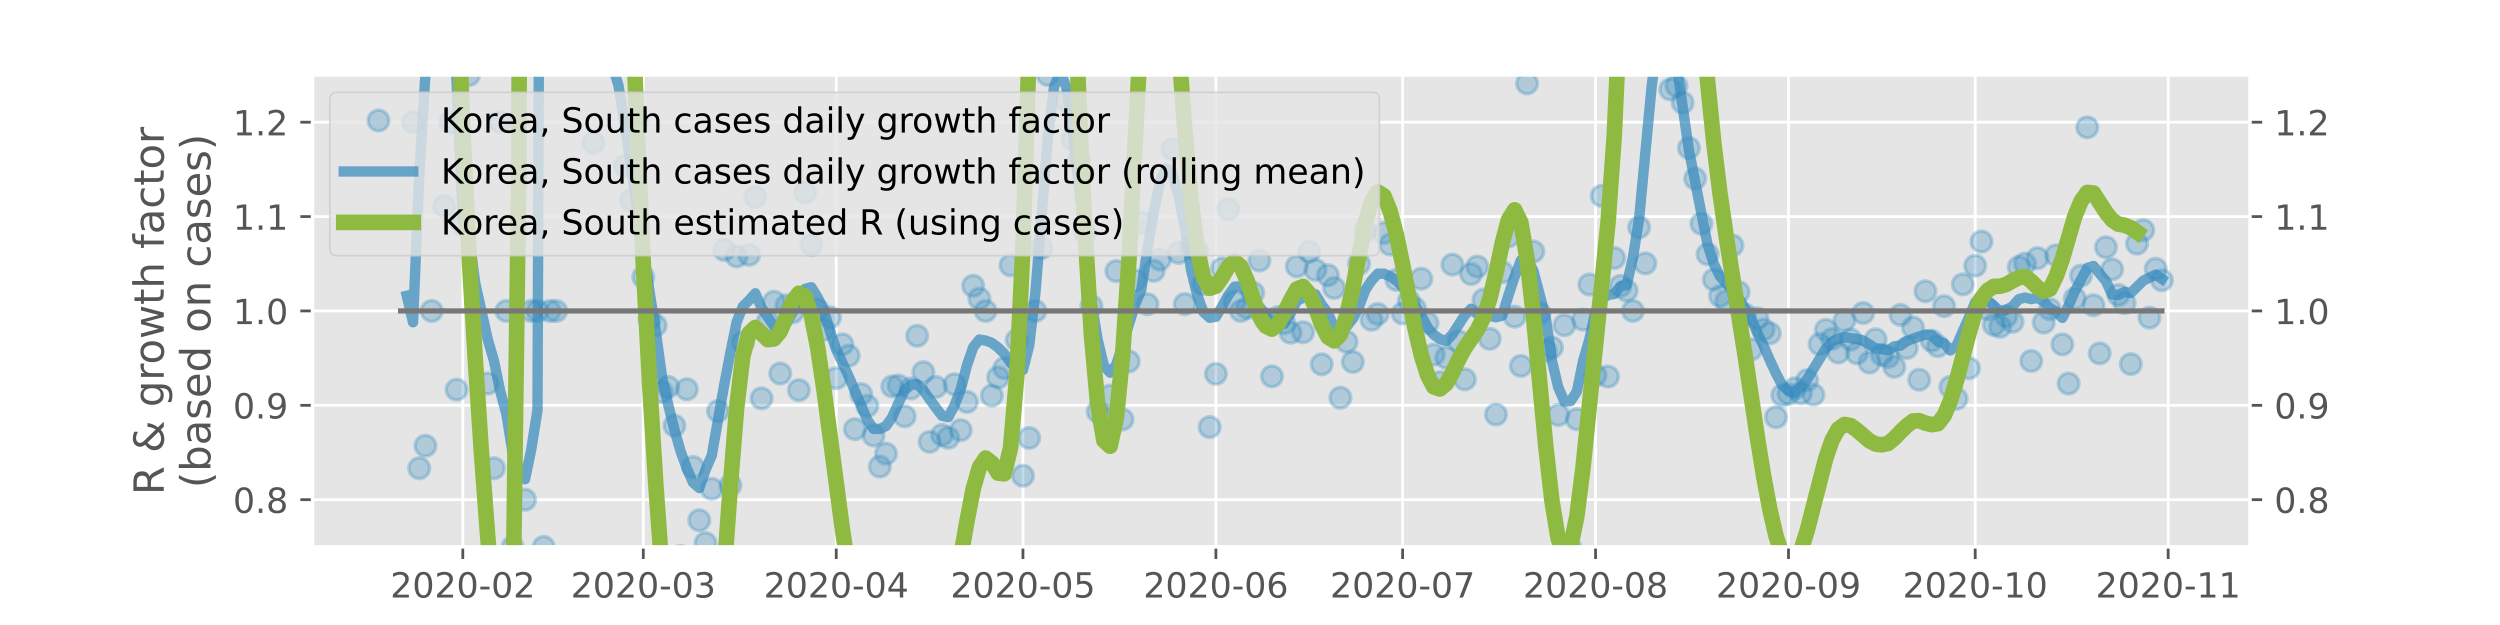 <?xml version="1.0" encoding="utf-8" standalone="no"?>
<!DOCTYPE svg PUBLIC "-//W3C//DTD SVG 1.1//EN"
  "http://www.w3.org/Graphics/SVG/1.1/DTD/svg11.dtd">
<!-- Created with matplotlib (https://matplotlib.org/) -->
<svg height="180pt" version="1.1" viewBox="0 0 720 180" width="720pt" xmlns="http://www.w3.org/2000/svg" xmlns:xlink="http://www.w3.org/1999/xlink">
 <defs>
  <style type="text/css">
*{stroke-linecap:butt;stroke-linejoin:round;}
  </style>
 </defs>
 <g id="figure_1">
  <g id="patch_1">
   <path d="M 0 180 
L 720 180 
L 720 0 
L 0 0 
z
" style="fill:#ffffff;"/>
  </g>
  <g id="axes_1">
   <g id="patch_2">
    <path d="M 90 157.5 
L 648 157.5 
L 648 21.6 
L 90 21.6 
z
" style="fill:#e5e5e5;"/>
   </g>
   <g id="matplotlib.axis_1">
    <g id="xtick_1">
     <g id="line2d_1">
      <path clip-path="url(#pc017baee0a)" d="M 133.288 157.5 
L 133.288 21.6 
" style="fill:none;stroke:#ffffff;stroke-linecap:square;stroke-width:0.8;"/>
     </g>
     <g id="line2d_2">
      <defs>
       <path d="M 0 0 
L 0 3.5 
" id="mf2fd4a37cf" style="stroke:#555555;stroke-width:0.8;"/>
      </defs>
      <g>
       <use style="fill:#555555;stroke:#555555;stroke-width:0.8;" x="133.288" xlink:href="#mf2fd4a37cf" y="157.5"/>
      </g>
     </g>
     <g id="text_1">
      <!-- 2020-02 -->
      <defs>
       <path d="M 19.188 8.297 
L 53.609 8.297 
L 53.609 0 
L 7.328 0 
L 7.328 8.297 
Q 12.938 14.109 22.625 23.891 
Q 32.328 33.688 34.812 36.531 
Q 39.547 41.844 41.422 45.531 
Q 43.312 49.219 43.312 52.781 
Q 43.312 58.594 39.234 62.25 
Q 35.156 65.922 28.609 65.922 
Q 23.969 65.922 18.812 64.312 
Q 13.672 62.703 7.812 59.422 
L 7.812 69.391 
Q 13.766 71.781 18.938 73 
Q 24.125 74.219 28.422 74.219 
Q 39.75 74.219 46.484 68.547 
Q 53.219 62.891 53.219 53.422 
Q 53.219 48.922 51.531 44.891 
Q 49.859 40.875 45.406 35.406 
Q 44.188 33.984 37.641 27.219 
Q 31.109 20.453 19.188 8.297 
z
" id="DejaVuSans-50"/>
       <path d="M 31.781 66.406 
Q 24.172 66.406 20.328 58.906 
Q 16.5 51.422 16.5 36.375 
Q 16.5 21.391 20.328 13.891 
Q 24.172 6.391 31.781 6.391 
Q 39.453 6.391 43.281 13.891 
Q 47.125 21.391 47.125 36.375 
Q 47.125 51.422 43.281 58.906 
Q 39.453 66.406 31.781 66.406 
z
M 31.781 74.219 
Q 44.047 74.219 50.516 64.516 
Q 56.984 54.828 56.984 36.375 
Q 56.984 17.969 50.516 8.266 
Q 44.047 -1.422 31.781 -1.422 
Q 19.531 -1.422 13.062 8.266 
Q 6.594 17.969 6.594 36.375 
Q 6.594 54.828 13.062 64.516 
Q 19.531 74.219 31.781 74.219 
z
" id="DejaVuSans-48"/>
       <path d="M 4.891 31.391 
L 31.203 31.391 
L 31.203 23.391 
L 4.891 23.391 
z
" id="DejaVuSans-45"/>
      </defs>
      <g style="fill:#555555;" transform="translate(112.397 172.098)scale(0.1 -0.1)">
       <use xlink:href="#DejaVuSans-50"/>
       <use x="63.623" xlink:href="#DejaVuSans-48"/>
       <use x="127.246" xlink:href="#DejaVuSans-50"/>
       <use x="190.869" xlink:href="#DejaVuSans-48"/>
       <use x="254.492" xlink:href="#DejaVuSans-45"/>
       <use x="290.576" xlink:href="#DejaVuSans-48"/>
       <use x="354.199" xlink:href="#DejaVuSans-50"/>
      </g>
     </g>
    </g>
    <g id="xtick_2">
     <g id="line2d_3">
      <path clip-path="url(#pc017baee0a)" d="M 185.27 157.5 
L 185.27 21.6 
" style="fill:none;stroke:#ffffff;stroke-linecap:square;stroke-width:0.8;"/>
     </g>
     <g id="line2d_4">
      <g>
       <use style="fill:#555555;stroke:#555555;stroke-width:0.8;" x="185.27" xlink:href="#mf2fd4a37cf" y="157.5"/>
      </g>
     </g>
     <g id="text_2">
      <!-- 2020-03 -->
      <defs>
       <path d="M 40.578 39.312 
Q 47.656 37.797 51.625 33 
Q 55.609 28.219 55.609 21.188 
Q 55.609 10.406 48.188 4.484 
Q 40.766 -1.422 27.094 -1.422 
Q 22.516 -1.422 17.656 -0.516 
Q 12.797 0.391 7.625 2.203 
L 7.625 11.719 
Q 11.719 9.328 16.594 8.109 
Q 21.484 6.891 26.812 6.891 
Q 36.078 6.891 40.938 10.547 
Q 45.797 14.203 45.797 21.188 
Q 45.797 27.641 41.281 31.266 
Q 36.766 34.906 28.719 34.906 
L 20.219 34.906 
L 20.219 43.016 
L 29.109 43.016 
Q 36.375 43.016 40.234 45.922 
Q 44.094 48.828 44.094 54.297 
Q 44.094 59.906 40.109 62.906 
Q 36.141 65.922 28.719 65.922 
Q 24.656 65.922 20.016 65.031 
Q 15.375 64.156 9.812 62.312 
L 9.812 71.094 
Q 15.438 72.656 20.344 73.438 
Q 25.25 74.219 29.594 74.219 
Q 40.828 74.219 47.359 69.109 
Q 53.906 64.016 53.906 55.328 
Q 53.906 49.266 50.438 45.094 
Q 46.969 40.922 40.578 39.312 
z
" id="DejaVuSans-51"/>
      </defs>
      <g style="fill:#555555;" transform="translate(164.379 172.098)scale(0.1 -0.1)">
       <use xlink:href="#DejaVuSans-50"/>
       <use x="63.623" xlink:href="#DejaVuSans-48"/>
       <use x="127.246" xlink:href="#DejaVuSans-50"/>
       <use x="190.869" xlink:href="#DejaVuSans-48"/>
       <use x="254.492" xlink:href="#DejaVuSans-45"/>
       <use x="290.576" xlink:href="#DejaVuSans-48"/>
       <use x="354.199" xlink:href="#DejaVuSans-51"/>
      </g>
     </g>
    </g>
    <g id="xtick_3">
     <g id="line2d_5">
      <path clip-path="url(#pc017baee0a)" d="M 240.837 157.5 
L 240.837 21.6 
" style="fill:none;stroke:#ffffff;stroke-linecap:square;stroke-width:0.8;"/>
     </g>
     <g id="line2d_6">
      <g>
       <use style="fill:#555555;stroke:#555555;stroke-width:0.8;" x="240.837" xlink:href="#mf2fd4a37cf" y="157.5"/>
      </g>
     </g>
     <g id="text_3">
      <!-- 2020-04 -->
      <defs>
       <path d="M 37.797 64.312 
L 12.891 25.391 
L 37.797 25.391 
z
M 35.203 72.906 
L 47.609 72.906 
L 47.609 25.391 
L 58.016 25.391 
L 58.016 17.188 
L 47.609 17.188 
L 47.609 0 
L 37.797 0 
L 37.797 17.188 
L 4.891 17.188 
L 4.891 26.703 
z
" id="DejaVuSans-52"/>
      </defs>
      <g style="fill:#555555;" transform="translate(219.946 172.098)scale(0.1 -0.1)">
       <use xlink:href="#DejaVuSans-50"/>
       <use x="63.623" xlink:href="#DejaVuSans-48"/>
       <use x="127.246" xlink:href="#DejaVuSans-50"/>
       <use x="190.869" xlink:href="#DejaVuSans-48"/>
       <use x="254.492" xlink:href="#DejaVuSans-45"/>
       <use x="290.576" xlink:href="#DejaVuSans-48"/>
       <use x="354.199" xlink:href="#DejaVuSans-52"/>
      </g>
     </g>
    </g>
    <g id="xtick_4">
     <g id="line2d_7">
      <path clip-path="url(#pc017baee0a)" d="M 294.612 157.5 
L 294.612 21.6 
" style="fill:none;stroke:#ffffff;stroke-linecap:square;stroke-width:0.8;"/>
     </g>
     <g id="line2d_8">
      <g>
       <use style="fill:#555555;stroke:#555555;stroke-width:0.8;" x="294.612" xlink:href="#mf2fd4a37cf" y="157.5"/>
      </g>
     </g>
     <g id="text_4">
      <!-- 2020-05 -->
      <defs>
       <path d="M 10.797 72.906 
L 49.516 72.906 
L 49.516 64.594 
L 19.828 64.594 
L 19.828 46.734 
Q 21.969 47.469 24.109 47.828 
Q 26.266 48.188 28.422 48.188 
Q 40.625 48.188 47.75 41.5 
Q 54.891 34.812 54.891 23.391 
Q 54.891 11.625 47.562 5.094 
Q 40.234 -1.422 26.906 -1.422 
Q 22.312 -1.422 17.547 -0.641 
Q 12.797 0.141 7.719 1.703 
L 7.719 11.625 
Q 12.109 9.234 16.797 8.062 
Q 21.484 6.891 26.703 6.891 
Q 35.156 6.891 40.078 11.328 
Q 45.016 15.766 45.016 23.391 
Q 45.016 31 40.078 35.438 
Q 35.156 39.891 26.703 39.891 
Q 22.75 39.891 18.812 39.016 
Q 14.891 38.141 10.797 36.281 
z
" id="DejaVuSans-53"/>
      </defs>
      <g style="fill:#555555;" transform="translate(273.721 172.098)scale(0.1 -0.1)">
       <use xlink:href="#DejaVuSans-50"/>
       <use x="63.623" xlink:href="#DejaVuSans-48"/>
       <use x="127.246" xlink:href="#DejaVuSans-50"/>
       <use x="190.869" xlink:href="#DejaVuSans-48"/>
       <use x="254.492" xlink:href="#DejaVuSans-45"/>
       <use x="290.576" xlink:href="#DejaVuSans-48"/>
       <use x="354.199" xlink:href="#DejaVuSans-53"/>
      </g>
     </g>
    </g>
    <g id="xtick_5">
     <g id="line2d_9">
      <path clip-path="url(#pc017baee0a)" d="M 350.179 157.5 
L 350.179 21.6 
" style="fill:none;stroke:#ffffff;stroke-linecap:square;stroke-width:0.8;"/>
     </g>
     <g id="line2d_10">
      <g>
       <use style="fill:#555555;stroke:#555555;stroke-width:0.8;" x="350.179" xlink:href="#mf2fd4a37cf" y="157.5"/>
      </g>
     </g>
     <g id="text_5">
      <!-- 2020-06 -->
      <defs>
       <path d="M 33.016 40.375 
Q 26.375 40.375 22.484 35.828 
Q 18.609 31.297 18.609 23.391 
Q 18.609 15.531 22.484 10.953 
Q 26.375 6.391 33.016 6.391 
Q 39.656 6.391 43.531 10.953 
Q 47.406 15.531 47.406 23.391 
Q 47.406 31.297 43.531 35.828 
Q 39.656 40.375 33.016 40.375 
z
M 52.594 71.297 
L 52.594 62.312 
Q 48.875 64.062 45.094 64.984 
Q 41.312 65.922 37.594 65.922 
Q 27.828 65.922 22.672 59.328 
Q 17.531 52.734 16.797 39.406 
Q 19.672 43.656 24.016 45.922 
Q 28.375 48.188 33.594 48.188 
Q 44.578 48.188 50.953 41.516 
Q 57.328 34.859 57.328 23.391 
Q 57.328 12.156 50.688 5.359 
Q 44.047 -1.422 33.016 -1.422 
Q 20.359 -1.422 13.672 8.266 
Q 6.984 17.969 6.984 36.375 
Q 6.984 53.656 15.188 63.938 
Q 23.391 74.219 37.203 74.219 
Q 40.922 74.219 44.703 73.484 
Q 48.484 72.75 52.594 71.297 
z
" id="DejaVuSans-54"/>
      </defs>
      <g style="fill:#555555;" transform="translate(329.288 172.098)scale(0.1 -0.1)">
       <use xlink:href="#DejaVuSans-50"/>
       <use x="63.623" xlink:href="#DejaVuSans-48"/>
       <use x="127.246" xlink:href="#DejaVuSans-50"/>
       <use x="190.869" xlink:href="#DejaVuSans-48"/>
       <use x="254.492" xlink:href="#DejaVuSans-45"/>
       <use x="290.576" xlink:href="#DejaVuSans-48"/>
       <use x="354.199" xlink:href="#DejaVuSans-54"/>
      </g>
     </g>
    </g>
    <g id="xtick_6">
     <g id="line2d_11">
      <path clip-path="url(#pc017baee0a)" d="M 403.953 157.5 
L 403.953 21.6 
" style="fill:none;stroke:#ffffff;stroke-linecap:square;stroke-width:0.8;"/>
     </g>
     <g id="line2d_12">
      <g>
       <use style="fill:#555555;stroke:#555555;stroke-width:0.8;" x="403.953" xlink:href="#mf2fd4a37cf" y="157.5"/>
      </g>
     </g>
     <g id="text_6">
      <!-- 2020-07 -->
      <defs>
       <path d="M 8.203 72.906 
L 55.078 72.906 
L 55.078 68.703 
L 28.609 0 
L 18.312 0 
L 43.219 64.594 
L 8.203 64.594 
z
" id="DejaVuSans-55"/>
      </defs>
      <g style="fill:#555555;" transform="translate(383.062 172.098)scale(0.1 -0.1)">
       <use xlink:href="#DejaVuSans-50"/>
       <use x="63.623" xlink:href="#DejaVuSans-48"/>
       <use x="127.246" xlink:href="#DejaVuSans-50"/>
       <use x="190.869" xlink:href="#DejaVuSans-48"/>
       <use x="254.492" xlink:href="#DejaVuSans-45"/>
       <use x="290.576" xlink:href="#DejaVuSans-48"/>
       <use x="354.199" xlink:href="#DejaVuSans-55"/>
      </g>
     </g>
    </g>
    <g id="xtick_7">
     <g id="line2d_13">
      <path clip-path="url(#pc017baee0a)" d="M 459.52 157.5 
L 459.52 21.6 
" style="fill:none;stroke:#ffffff;stroke-linecap:square;stroke-width:0.8;"/>
     </g>
     <g id="line2d_14">
      <g>
       <use style="fill:#555555;stroke:#555555;stroke-width:0.8;" x="459.52" xlink:href="#mf2fd4a37cf" y="157.5"/>
      </g>
     </g>
     <g id="text_7">
      <!-- 2020-08 -->
      <defs>
       <path d="M 31.781 34.625 
Q 24.75 34.625 20.719 30.859 
Q 16.703 27.094 16.703 20.516 
Q 16.703 13.922 20.719 10.156 
Q 24.75 6.391 31.781 6.391 
Q 38.812 6.391 42.859 10.172 
Q 46.922 13.969 46.922 20.516 
Q 46.922 27.094 42.891 30.859 
Q 38.875 34.625 31.781 34.625 
z
M 21.922 38.812 
Q 15.578 40.375 12.031 44.719 
Q 8.5 49.078 8.5 55.328 
Q 8.5 64.062 14.719 69.141 
Q 20.953 74.219 31.781 74.219 
Q 42.672 74.219 48.875 69.141 
Q 55.078 64.062 55.078 55.328 
Q 55.078 49.078 51.531 44.719 
Q 48 40.375 41.703 38.812 
Q 48.828 37.156 52.797 32.312 
Q 56.781 27.484 56.781 20.516 
Q 56.781 9.906 50.312 4.234 
Q 43.844 -1.422 31.781 -1.422 
Q 19.734 -1.422 13.25 4.234 
Q 6.781 9.906 6.781 20.516 
Q 6.781 27.484 10.781 32.312 
Q 14.797 37.156 21.922 38.812 
z
M 18.312 54.391 
Q 18.312 48.734 21.844 45.562 
Q 25.391 42.391 31.781 42.391 
Q 38.141 42.391 41.719 45.562 
Q 45.312 48.734 45.312 54.391 
Q 45.312 60.062 41.719 63.234 
Q 38.141 66.406 31.781 66.406 
Q 25.391 66.406 21.844 63.234 
Q 18.312 60.062 18.312 54.391 
z
" id="DejaVuSans-56"/>
      </defs>
      <g style="fill:#555555;" transform="translate(438.629 172.098)scale(0.1 -0.1)">
       <use xlink:href="#DejaVuSans-50"/>
       <use x="63.623" xlink:href="#DejaVuSans-48"/>
       <use x="127.246" xlink:href="#DejaVuSans-50"/>
       <use x="190.869" xlink:href="#DejaVuSans-48"/>
       <use x="254.492" xlink:href="#DejaVuSans-45"/>
       <use x="290.576" xlink:href="#DejaVuSans-48"/>
       <use x="354.199" xlink:href="#DejaVuSans-56"/>
      </g>
     </g>
    </g>
    <g id="xtick_8">
     <g id="line2d_15">
      <path clip-path="url(#pc017baee0a)" d="M 515.087 157.5 
L 515.087 21.6 
" style="fill:none;stroke:#ffffff;stroke-linecap:square;stroke-width:0.8;"/>
     </g>
     <g id="line2d_16">
      <g>
       <use style="fill:#555555;stroke:#555555;stroke-width:0.8;" x="515.087" xlink:href="#mf2fd4a37cf" y="157.5"/>
      </g>
     </g>
     <g id="text_8">
      <!-- 2020-09 -->
      <defs>
       <path d="M 10.984 1.516 
L 10.984 10.5 
Q 14.703 8.734 18.5 7.812 
Q 22.312 6.891 25.984 6.891 
Q 35.75 6.891 40.891 13.453 
Q 46.047 20.016 46.781 33.406 
Q 43.953 29.203 39.594 26.953 
Q 35.25 24.703 29.984 24.703 
Q 19.047 24.703 12.672 31.312 
Q 6.297 37.938 6.297 49.422 
Q 6.297 60.641 12.938 67.422 
Q 19.578 74.219 30.609 74.219 
Q 43.266 74.219 49.922 64.516 
Q 56.594 54.828 56.594 36.375 
Q 56.594 19.141 48.406 8.859 
Q 40.234 -1.422 26.422 -1.422 
Q 22.703 -1.422 18.891 -0.688 
Q 15.094 0.047 10.984 1.516 
z
M 30.609 32.422 
Q 37.25 32.422 41.125 36.953 
Q 45.016 41.5 45.016 49.422 
Q 45.016 57.281 41.125 61.844 
Q 37.25 66.406 30.609 66.406 
Q 23.969 66.406 20.094 61.844 
Q 16.219 57.281 16.219 49.422 
Q 16.219 41.5 20.094 36.953 
Q 23.969 32.422 30.609 32.422 
z
" id="DejaVuSans-57"/>
      </defs>
      <g style="fill:#555555;" transform="translate(494.196 172.098)scale(0.1 -0.1)">
       <use xlink:href="#DejaVuSans-50"/>
       <use x="63.623" xlink:href="#DejaVuSans-48"/>
       <use x="127.246" xlink:href="#DejaVuSans-50"/>
       <use x="190.869" xlink:href="#DejaVuSans-48"/>
       <use x="254.492" xlink:href="#DejaVuSans-45"/>
       <use x="290.576" xlink:href="#DejaVuSans-48"/>
       <use x="354.199" xlink:href="#DejaVuSans-57"/>
      </g>
     </g>
    </g>
    <g id="xtick_9">
     <g id="line2d_17">
      <path clip-path="url(#pc017baee0a)" d="M 568.862 157.5 
L 568.862 21.6 
" style="fill:none;stroke:#ffffff;stroke-linecap:square;stroke-width:0.8;"/>
     </g>
     <g id="line2d_18">
      <g>
       <use style="fill:#555555;stroke:#555555;stroke-width:0.8;" x="568.862" xlink:href="#mf2fd4a37cf" y="157.5"/>
      </g>
     </g>
     <g id="text_9">
      <!-- 2020-10 -->
      <defs>
       <path d="M 12.406 8.297 
L 28.516 8.297 
L 28.516 63.922 
L 10.984 60.406 
L 10.984 69.391 
L 28.422 72.906 
L 38.281 72.906 
L 38.281 8.297 
L 54.391 8.297 
L 54.391 0 
L 12.406 0 
z
" id="DejaVuSans-49"/>
      </defs>
      <g style="fill:#555555;" transform="translate(547.97 172.098)scale(0.1 -0.1)">
       <use xlink:href="#DejaVuSans-50"/>
       <use x="63.623" xlink:href="#DejaVuSans-48"/>
       <use x="127.246" xlink:href="#DejaVuSans-50"/>
       <use x="190.869" xlink:href="#DejaVuSans-48"/>
       <use x="254.492" xlink:href="#DejaVuSans-45"/>
       <use x="290.576" xlink:href="#DejaVuSans-49"/>
       <use x="354.199" xlink:href="#DejaVuSans-48"/>
      </g>
     </g>
    </g>
    <g id="xtick_10">
     <g id="line2d_19">
      <path clip-path="url(#pc017baee0a)" d="M 624.429 157.5 
L 624.429 21.6 
" style="fill:none;stroke:#ffffff;stroke-linecap:square;stroke-width:0.8;"/>
     </g>
     <g id="line2d_20">
      <g>
       <use style="fill:#555555;stroke:#555555;stroke-width:0.8;" x="624.429" xlink:href="#mf2fd4a37cf" y="157.5"/>
      </g>
     </g>
     <g id="text_10">
      <!-- 2020-11 -->
      <g style="fill:#555555;" transform="translate(603.537 172.098)scale(0.1 -0.1)">
       <use xlink:href="#DejaVuSans-50"/>
       <use x="63.623" xlink:href="#DejaVuSans-48"/>
       <use x="127.246" xlink:href="#DejaVuSans-50"/>
       <use x="190.869" xlink:href="#DejaVuSans-48"/>
       <use x="254.492" xlink:href="#DejaVuSans-45"/>
       <use x="290.576" xlink:href="#DejaVuSans-49"/>
       <use x="354.199" xlink:href="#DejaVuSans-49"/>
      </g>
     </g>
    </g>
   </g>
   <g id="matplotlib.axis_2">
    <g id="ytick_1">
     <g id="line2d_21">
      <path clip-path="url(#pc017baee0a)" d="M 90 143.91 
L 648 143.91 
" style="fill:none;stroke:#ffffff;stroke-linecap:square;stroke-width:0.8;"/>
     </g>
     <g id="line2d_22">
      <defs>
       <path d="M 0 0 
L -3.5 0 
" id="mcc66a35d47" style="stroke:#555555;stroke-width:0.8;"/>
      </defs>
      <g>
       <use style="fill:#555555;stroke:#555555;stroke-width:0.8;" x="90" xlink:href="#mcc66a35d47" y="143.91"/>
      </g>
     </g>
     <g id="line2d_23">
      <defs>
       <path d="M 0 0 
L 3.5 0 
" id="m50db5471e0" style="stroke:#555555;stroke-width:0.8;"/>
      </defs>
      <g>
       <use style="fill:#555555;stroke:#555555;stroke-width:0.8;" x="648" xlink:href="#m50db5471e0" y="143.91"/>
      </g>
     </g>
     <g id="text_11">
      <!-- 0.8 -->
      <defs>
       <path d="M 10.688 12.406 
L 21 12.406 
L 21 0 
L 10.688 0 
z
" id="DejaVuSans-46"/>
      </defs>
      <g style="fill:#555555;" transform="translate(67.097 147.709)scale(0.1 -0.1)">
       <use xlink:href="#DejaVuSans-48"/>
       <use x="63.623" xlink:href="#DejaVuSans-46"/>
       <use x="95.41" xlink:href="#DejaVuSans-56"/>
      </g>
     </g>
     <g id="text_12">
      <!-- 0.8 -->
      <g style="fill:#555555;" transform="translate(655 147.709)scale(0.1 -0.1)">
       <use xlink:href="#DejaVuSans-48"/>
       <use x="63.623" xlink:href="#DejaVuSans-46"/>
       <use x="95.41" xlink:href="#DejaVuSans-56"/>
      </g>
     </g>
    </g>
    <g id="ytick_2">
     <g id="line2d_24">
      <path clip-path="url(#pc017baee0a)" d="M 90 116.73 
L 648 116.73 
" style="fill:none;stroke:#ffffff;stroke-linecap:square;stroke-width:0.8;"/>
     </g>
     <g id="line2d_25">
      <g>
       <use style="fill:#555555;stroke:#555555;stroke-width:0.8;" x="90" xlink:href="#mcc66a35d47" y="116.73"/>
      </g>
     </g>
     <g id="line2d_26">
      <g>
       <use style="fill:#555555;stroke:#555555;stroke-width:0.8;" x="648" xlink:href="#m50db5471e0" y="116.73"/>
      </g>
     </g>
     <g id="text_13">
      <!-- 0.9 -->
      <g style="fill:#555555;" transform="translate(67.097 120.529)scale(0.1 -0.1)">
       <use xlink:href="#DejaVuSans-48"/>
       <use x="63.623" xlink:href="#DejaVuSans-46"/>
       <use x="95.41" xlink:href="#DejaVuSans-57"/>
      </g>
     </g>
     <g id="text_14">
      <!-- 0.9 -->
      <g style="fill:#555555;" transform="translate(655 120.529)scale(0.1 -0.1)">
       <use xlink:href="#DejaVuSans-48"/>
       <use x="63.623" xlink:href="#DejaVuSans-46"/>
       <use x="95.41" xlink:href="#DejaVuSans-57"/>
      </g>
     </g>
    </g>
    <g id="ytick_3">
     <g id="line2d_27">
      <path clip-path="url(#pc017baee0a)" d="M 90 89.55 
L 648 89.55 
" style="fill:none;stroke:#ffffff;stroke-linecap:square;stroke-width:0.8;"/>
     </g>
     <g id="line2d_28">
      <g>
       <use style="fill:#555555;stroke:#555555;stroke-width:0.8;" x="90" xlink:href="#mcc66a35d47" y="89.55"/>
      </g>
     </g>
     <g id="line2d_29">
      <g>
       <use style="fill:#555555;stroke:#555555;stroke-width:0.8;" x="648" xlink:href="#m50db5471e0" y="89.55"/>
      </g>
     </g>
     <g id="text_15">
      <!-- 1.0 -->
      <g style="fill:#555555;" transform="translate(67.097 93.349)scale(0.1 -0.1)">
       <use xlink:href="#DejaVuSans-49"/>
       <use x="63.623" xlink:href="#DejaVuSans-46"/>
       <use x="95.41" xlink:href="#DejaVuSans-48"/>
      </g>
     </g>
     <g id="text_16">
      <!-- 1.0 -->
      <g style="fill:#555555;" transform="translate(655 93.349)scale(0.1 -0.1)">
       <use xlink:href="#DejaVuSans-49"/>
       <use x="63.623" xlink:href="#DejaVuSans-46"/>
       <use x="95.41" xlink:href="#DejaVuSans-48"/>
      </g>
     </g>
    </g>
    <g id="ytick_4">
     <g id="line2d_30">
      <path clip-path="url(#pc017baee0a)" d="M 90 62.37 
L 648 62.37 
" style="fill:none;stroke:#ffffff;stroke-linecap:square;stroke-width:0.8;"/>
     </g>
     <g id="line2d_31">
      <g>
       <use style="fill:#555555;stroke:#555555;stroke-width:0.8;" x="90" xlink:href="#mcc66a35d47" y="62.37"/>
      </g>
     </g>
     <g id="line2d_32">
      <g>
       <use style="fill:#555555;stroke:#555555;stroke-width:0.8;" x="648" xlink:href="#m50db5471e0" y="62.37"/>
      </g>
     </g>
     <g id="text_17">
      <!-- 1.1 -->
      <g style="fill:#555555;" transform="translate(67.097 66.169)scale(0.1 -0.1)">
       <use xlink:href="#DejaVuSans-49"/>
       <use x="63.623" xlink:href="#DejaVuSans-46"/>
       <use x="95.41" xlink:href="#DejaVuSans-49"/>
      </g>
     </g>
     <g id="text_18">
      <!-- 1.1 -->
      <g style="fill:#555555;" transform="translate(655 66.169)scale(0.1 -0.1)">
       <use xlink:href="#DejaVuSans-49"/>
       <use x="63.623" xlink:href="#DejaVuSans-46"/>
       <use x="95.41" xlink:href="#DejaVuSans-49"/>
      </g>
     </g>
    </g>
    <g id="ytick_5">
     <g id="line2d_33">
      <path clip-path="url(#pc017baee0a)" d="M 90 35.19 
L 648 35.19 
" style="fill:none;stroke:#ffffff;stroke-linecap:square;stroke-width:0.8;"/>
     </g>
     <g id="line2d_34">
      <g>
       <use style="fill:#555555;stroke:#555555;stroke-width:0.8;" x="90" xlink:href="#mcc66a35d47" y="35.19"/>
      </g>
     </g>
     <g id="line2d_35">
      <g>
       <use style="fill:#555555;stroke:#555555;stroke-width:0.8;" x="648" xlink:href="#m50db5471e0" y="35.19"/>
      </g>
     </g>
     <g id="text_19">
      <!-- 1.2 -->
      <g style="fill:#555555;" transform="translate(67.097 38.989)scale(0.1 -0.1)">
       <use xlink:href="#DejaVuSans-49"/>
       <use x="63.623" xlink:href="#DejaVuSans-46"/>
       <use x="95.41" xlink:href="#DejaVuSans-50"/>
      </g>
     </g>
     <g id="text_20">
      <!-- 1.2 -->
      <g style="fill:#555555;" transform="translate(655 38.989)scale(0.1 -0.1)">
       <use xlink:href="#DejaVuSans-49"/>
       <use x="63.623" xlink:href="#DejaVuSans-46"/>
       <use x="95.41" xlink:href="#DejaVuSans-50"/>
      </g>
     </g>
    </g>
    <g id="text_21">
     <!-- R &amp; growth factor -->
     <defs>
      <path d="M 44.391 34.188 
Q 47.562 33.109 50.562 29.594 
Q 53.562 26.078 56.594 19.922 
L 66.609 0 
L 56 0 
L 46.688 18.703 
Q 43.062 26.031 39.672 28.422 
Q 36.281 30.812 30.422 30.812 
L 19.672 30.812 
L 19.672 0 
L 9.812 0 
L 9.812 72.906 
L 32.078 72.906 
Q 44.578 72.906 50.734 67.672 
Q 56.891 62.453 56.891 51.906 
Q 56.891 45.016 53.688 40.469 
Q 50.484 35.938 44.391 34.188 
z
M 19.672 64.797 
L 19.672 38.922 
L 32.078 38.922 
Q 39.203 38.922 42.844 42.219 
Q 46.484 45.516 46.484 51.906 
Q 46.484 58.297 42.844 61.547 
Q 39.203 64.797 32.078 64.797 
z
" id="DejaVuSans-82"/>
      <path id="DejaVuSans-32"/>
      <path d="M 24.312 39.203 
Q 19.875 35.25 17.797 31.312 
Q 15.719 27.391 15.719 23.094 
Q 15.719 15.969 20.891 11.234 
Q 26.078 6.5 33.891 6.5 
Q 38.531 6.5 42.578 8.031 
Q 46.625 9.578 50.203 12.703 
z
M 31.203 44.672 
L 56 19.281 
Q 58.891 23.641 60.5 28.594 
Q 62.109 33.547 62.406 39.109 
L 71.484 39.109 
Q 70.906 32.672 68.359 26.359 
Q 65.828 20.062 61.281 13.922 
L 74.906 0 
L 62.594 0 
L 55.609 7.172 
Q 50.531 2.828 44.969 0.703 
Q 39.406 -1.422 33.016 -1.422 
Q 21.234 -1.422 13.766 5.297 
Q 6.297 12.016 6.297 22.516 
Q 6.297 28.766 9.562 34.25 
Q 12.844 39.75 19.391 44.578 
Q 17.047 47.656 15.812 50.703 
Q 14.594 53.766 14.594 56.688 
Q 14.594 64.594 20.016 69.406 
Q 25.438 74.219 34.422 74.219 
Q 38.484 74.219 42.5 73.344 
Q 46.531 72.469 50.688 70.703 
L 50.688 61.812 
Q 46.438 64.109 42.578 65.297 
Q 38.719 66.5 35.406 66.5 
Q 30.281 66.5 27.078 63.781 
Q 23.875 61.078 23.875 56.781 
Q 23.875 54.297 25.312 51.781 
Q 26.766 49.266 31.203 44.672 
z
" id="DejaVuSans-38"/>
      <path d="M 45.406 27.984 
Q 45.406 37.75 41.375 43.109 
Q 37.359 48.484 30.078 48.484 
Q 22.859 48.484 18.828 43.109 
Q 14.797 37.75 14.797 27.984 
Q 14.797 18.266 18.828 12.891 
Q 22.859 7.516 30.078 7.516 
Q 37.359 7.516 41.375 12.891 
Q 45.406 18.266 45.406 27.984 
z
M 54.391 6.781 
Q 54.391 -7.172 48.188 -13.984 
Q 42 -20.797 29.203 -20.797 
Q 24.469 -20.797 20.266 -20.094 
Q 16.062 -19.391 12.109 -17.922 
L 12.109 -9.188 
Q 16.062 -11.328 19.922 -12.344 
Q 23.781 -13.375 27.781 -13.375 
Q 36.625 -13.375 41.016 -8.766 
Q 45.406 -4.156 45.406 5.172 
L 45.406 9.625 
Q 42.625 4.781 38.281 2.391 
Q 33.938 0 27.875 0 
Q 17.828 0 11.672 7.656 
Q 5.516 15.328 5.516 27.984 
Q 5.516 40.672 11.672 48.328 
Q 17.828 56 27.875 56 
Q 33.938 56 38.281 53.609 
Q 42.625 51.219 45.406 46.391 
L 45.406 54.688 
L 54.391 54.688 
z
" id="DejaVuSans-103"/>
      <path d="M 41.109 46.297 
Q 39.594 47.172 37.812 47.578 
Q 36.031 48 33.891 48 
Q 26.266 48 22.188 43.047 
Q 18.109 38.094 18.109 28.812 
L 18.109 0 
L 9.078 0 
L 9.078 54.688 
L 18.109 54.688 
L 18.109 46.188 
Q 20.953 51.172 25.484 53.578 
Q 30.031 56 36.531 56 
Q 37.453 56 38.578 55.875 
Q 39.703 55.766 41.062 55.516 
z
" id="DejaVuSans-114"/>
      <path d="M 30.609 48.391 
Q 23.391 48.391 19.188 42.75 
Q 14.984 37.109 14.984 27.297 
Q 14.984 17.484 19.156 11.844 
Q 23.344 6.203 30.609 6.203 
Q 37.797 6.203 41.984 11.859 
Q 46.188 17.531 46.188 27.297 
Q 46.188 37.016 41.984 42.703 
Q 37.797 48.391 30.609 48.391 
z
M 30.609 56 
Q 42.328 56 49.016 48.375 
Q 55.719 40.766 55.719 27.297 
Q 55.719 13.875 49.016 6.219 
Q 42.328 -1.422 30.609 -1.422 
Q 18.844 -1.422 12.172 6.219 
Q 5.516 13.875 5.516 27.297 
Q 5.516 40.766 12.172 48.375 
Q 18.844 56 30.609 56 
z
" id="DejaVuSans-111"/>
      <path d="M 4.203 54.688 
L 13.188 54.688 
L 24.422 12.016 
L 35.594 54.688 
L 46.188 54.688 
L 57.422 12.016 
L 68.609 54.688 
L 77.594 54.688 
L 63.281 0 
L 52.688 0 
L 40.922 44.828 
L 29.109 0 
L 18.5 0 
z
" id="DejaVuSans-119"/>
      <path d="M 18.312 70.219 
L 18.312 54.688 
L 36.812 54.688 
L 36.812 47.703 
L 18.312 47.703 
L 18.312 18.016 
Q 18.312 11.328 20.141 9.422 
Q 21.969 7.516 27.594 7.516 
L 36.812 7.516 
L 36.812 0 
L 27.594 0 
Q 17.188 0 13.234 3.875 
Q 9.281 7.766 9.281 18.016 
L 9.281 47.703 
L 2.688 47.703 
L 2.688 54.688 
L 9.281 54.688 
L 9.281 70.219 
z
" id="DejaVuSans-116"/>
      <path d="M 54.891 33.016 
L 54.891 0 
L 45.906 0 
L 45.906 32.719 
Q 45.906 40.484 42.875 44.328 
Q 39.844 48.188 33.797 48.188 
Q 26.516 48.188 22.312 43.547 
Q 18.109 38.922 18.109 30.906 
L 18.109 0 
L 9.078 0 
L 9.078 75.984 
L 18.109 75.984 
L 18.109 46.188 
Q 21.344 51.125 25.703 53.562 
Q 30.078 56 35.797 56 
Q 45.219 56 50.047 50.172 
Q 54.891 44.344 54.891 33.016 
z
" id="DejaVuSans-104"/>
      <path d="M 37.109 75.984 
L 37.109 68.5 
L 28.516 68.5 
Q 23.688 68.5 21.797 66.547 
Q 19.922 64.594 19.922 59.516 
L 19.922 54.688 
L 34.719 54.688 
L 34.719 47.703 
L 19.922 47.703 
L 19.922 0 
L 10.891 0 
L 10.891 47.703 
L 2.297 47.703 
L 2.297 54.688 
L 10.891 54.688 
L 10.891 58.5 
Q 10.891 67.625 15.141 71.797 
Q 19.391 75.984 28.609 75.984 
z
" id="DejaVuSans-102"/>
      <path d="M 34.281 27.484 
Q 23.391 27.484 19.188 25 
Q 14.984 22.516 14.984 16.5 
Q 14.984 11.719 18.141 8.906 
Q 21.297 6.109 26.703 6.109 
Q 34.188 6.109 38.703 11.406 
Q 43.219 16.703 43.219 25.484 
L 43.219 27.484 
z
M 52.203 31.203 
L 52.203 0 
L 43.219 0 
L 43.219 8.297 
Q 40.141 3.328 35.547 0.953 
Q 30.953 -1.422 24.312 -1.422 
Q 15.922 -1.422 10.953 3.297 
Q 6 8.016 6 15.922 
Q 6 25.141 12.172 29.828 
Q 18.359 34.516 30.609 34.516 
L 43.219 34.516 
L 43.219 35.406 
Q 43.219 41.609 39.141 45 
Q 35.062 48.391 27.688 48.391 
Q 23 48.391 18.547 47.266 
Q 14.109 46.141 10.016 43.891 
L 10.016 52.203 
Q 14.938 54.109 19.578 55.047 
Q 24.219 56 28.609 56 
Q 40.484 56 46.344 49.844 
Q 52.203 43.703 52.203 31.203 
z
" id="DejaVuSans-97"/>
      <path d="M 48.781 52.594 
L 48.781 44.188 
Q 44.969 46.297 41.141 47.344 
Q 37.312 48.391 33.406 48.391 
Q 24.656 48.391 19.812 42.844 
Q 14.984 37.312 14.984 27.297 
Q 14.984 17.281 19.812 11.734 
Q 24.656 6.203 33.406 6.203 
Q 37.312 6.203 41.141 7.25 
Q 44.969 8.297 48.781 10.406 
L 48.781 2.094 
Q 45.016 0.344 40.984 -0.531 
Q 36.969 -1.422 32.422 -1.422 
Q 20.062 -1.422 12.781 6.344 
Q 5.516 14.109 5.516 27.297 
Q 5.516 40.672 12.859 48.328 
Q 20.219 56 33.016 56 
Q 37.156 56 41.109 55.141 
Q 45.062 54.297 48.781 52.594 
z
" id="DejaVuSans-99"/>
     </defs>
     <g style="fill:#555555;" transform="translate(47.164 142.57)rotate(-90)scale(0.12 -0.12)">
      <use xlink:href="#DejaVuSans-82"/>
      <use x="69.482" xlink:href="#DejaVuSans-32"/>
      <use x="101.27" xlink:href="#DejaVuSans-38"/>
      <use x="179.248" xlink:href="#DejaVuSans-32"/>
      <use x="211.035" xlink:href="#DejaVuSans-103"/>
      <use x="274.512" xlink:href="#DejaVuSans-114"/>
      <use x="313.375" xlink:href="#DejaVuSans-111"/>
      <use x="374.557" xlink:href="#DejaVuSans-119"/>
      <use x="456.344" xlink:href="#DejaVuSans-116"/>
      <use x="495.553" xlink:href="#DejaVuSans-104"/>
      <use x="558.932" xlink:href="#DejaVuSans-32"/>
      <use x="590.719" xlink:href="#DejaVuSans-102"/>
      <use x="625.924" xlink:href="#DejaVuSans-97"/>
      <use x="687.203" xlink:href="#DejaVuSans-99"/>
      <use x="742.184" xlink:href="#DejaVuSans-116"/>
      <use x="781.393" xlink:href="#DejaVuSans-111"/>
      <use x="842.574" xlink:href="#DejaVuSans-114"/>
     </g>
     <!-- (based on cases) -->
     <defs>
      <path d="M 31 75.875 
Q 24.469 64.656 21.281 53.656 
Q 18.109 42.672 18.109 31.391 
Q 18.109 20.125 21.312 9.062 
Q 24.516 -2 31 -13.188 
L 23.188 -13.188 
Q 15.875 -1.703 12.234 9.375 
Q 8.594 20.453 8.594 31.391 
Q 8.594 42.281 12.203 53.312 
Q 15.828 64.359 23.188 75.875 
z
" id="DejaVuSans-40"/>
      <path d="M 48.688 27.297 
Q 48.688 37.203 44.609 42.844 
Q 40.531 48.484 33.406 48.484 
Q 26.266 48.484 22.188 42.844 
Q 18.109 37.203 18.109 27.297 
Q 18.109 17.391 22.188 11.75 
Q 26.266 6.109 33.406 6.109 
Q 40.531 6.109 44.609 11.75 
Q 48.688 17.391 48.688 27.297 
z
M 18.109 46.391 
Q 20.953 51.266 25.266 53.625 
Q 29.594 56 35.594 56 
Q 45.562 56 51.781 48.094 
Q 58.016 40.188 58.016 27.297 
Q 58.016 14.406 51.781 6.484 
Q 45.562 -1.422 35.594 -1.422 
Q 29.594 -1.422 25.266 0.953 
Q 20.953 3.328 18.109 8.203 
L 18.109 0 
L 9.078 0 
L 9.078 75.984 
L 18.109 75.984 
z
" id="DejaVuSans-98"/>
      <path d="M 44.281 53.078 
L 44.281 44.578 
Q 40.484 46.531 36.375 47.5 
Q 32.281 48.484 27.875 48.484 
Q 21.188 48.484 17.844 46.438 
Q 14.5 44.391 14.5 40.281 
Q 14.5 37.156 16.891 35.375 
Q 19.281 33.594 26.516 31.984 
L 29.594 31.297 
Q 39.156 29.25 43.188 25.516 
Q 47.219 21.781 47.219 15.094 
Q 47.219 7.469 41.188 3.016 
Q 35.156 -1.422 24.609 -1.422 
Q 20.219 -1.422 15.453 -0.562 
Q 10.688 0.297 5.422 2 
L 5.422 11.281 
Q 10.406 8.688 15.234 7.391 
Q 20.062 6.109 24.812 6.109 
Q 31.156 6.109 34.562 8.281 
Q 37.984 10.453 37.984 14.406 
Q 37.984 18.062 35.516 20.016 
Q 33.062 21.969 24.703 23.781 
L 21.578 24.516 
Q 13.234 26.266 9.516 29.906 
Q 5.812 33.547 5.812 39.891 
Q 5.812 47.609 11.281 51.797 
Q 16.75 56 26.812 56 
Q 31.781 56 36.172 55.266 
Q 40.578 54.547 44.281 53.078 
z
" id="DejaVuSans-115"/>
      <path d="M 56.203 29.594 
L 56.203 25.203 
L 14.891 25.203 
Q 15.484 15.922 20.484 11.062 
Q 25.484 6.203 34.422 6.203 
Q 39.594 6.203 44.453 7.469 
Q 49.312 8.734 54.109 11.281 
L 54.109 2.781 
Q 49.266 0.734 44.188 -0.344 
Q 39.109 -1.422 33.891 -1.422 
Q 20.797 -1.422 13.156 6.188 
Q 5.516 13.812 5.516 26.812 
Q 5.516 40.234 12.766 48.109 
Q 20.016 56 32.328 56 
Q 43.359 56 49.781 48.891 
Q 56.203 41.797 56.203 29.594 
z
M 47.219 32.234 
Q 47.125 39.594 43.094 43.984 
Q 39.062 48.391 32.422 48.391 
Q 24.906 48.391 20.391 44.141 
Q 15.875 39.891 15.188 32.172 
z
" id="DejaVuSans-101"/>
      <path d="M 45.406 46.391 
L 45.406 75.984 
L 54.391 75.984 
L 54.391 0 
L 45.406 0 
L 45.406 8.203 
Q 42.578 3.328 38.25 0.953 
Q 33.938 -1.422 27.875 -1.422 
Q 17.969 -1.422 11.734 6.484 
Q 5.516 14.406 5.516 27.297 
Q 5.516 40.188 11.734 48.094 
Q 17.969 56 27.875 56 
Q 33.938 56 38.25 53.625 
Q 42.578 51.266 45.406 46.391 
z
M 14.797 27.297 
Q 14.797 17.391 18.875 11.75 
Q 22.953 6.109 30.078 6.109 
Q 37.203 6.109 41.297 11.75 
Q 45.406 17.391 45.406 27.297 
Q 45.406 37.203 41.297 42.844 
Q 37.203 48.484 30.078 48.484 
Q 22.953 48.484 18.875 42.844 
Q 14.797 37.203 14.797 27.297 
z
" id="DejaVuSans-100"/>
      <path d="M 54.891 33.016 
L 54.891 0 
L 45.906 0 
L 45.906 32.719 
Q 45.906 40.484 42.875 44.328 
Q 39.844 48.188 33.797 48.188 
Q 26.516 48.188 22.312 43.547 
Q 18.109 38.922 18.109 30.906 
L 18.109 0 
L 9.078 0 
L 9.078 54.688 
L 18.109 54.688 
L 18.109 46.188 
Q 21.344 51.125 25.703 53.562 
Q 30.078 56 35.797 56 
Q 45.219 56 50.047 50.172 
Q 54.891 44.344 54.891 33.016 
z
" id="DejaVuSans-110"/>
      <path d="M 8.016 75.875 
L 15.828 75.875 
Q 23.141 64.359 26.781 53.312 
Q 30.422 42.281 30.422 31.391 
Q 30.422 20.453 26.781 9.375 
Q 23.141 -1.703 15.828 -13.188 
L 8.016 -13.188 
Q 14.5 -2 17.703 9.062 
Q 20.906 20.125 20.906 31.391 
Q 20.906 42.672 17.703 53.656 
Q 14.5 64.656 8.016 75.875 
z
" id="DejaVuSans-41"/>
     </defs>
     <g style="fill:#555555;" transform="translate(60.601 140.551)rotate(-90)scale(0.12 -0.12)">
      <use xlink:href="#DejaVuSans-40"/>
      <use x="39.014" xlink:href="#DejaVuSans-98"/>
      <use x="102.49" xlink:href="#DejaVuSans-97"/>
      <use x="163.77" xlink:href="#DejaVuSans-115"/>
      <use x="215.869" xlink:href="#DejaVuSans-101"/>
      <use x="277.393" xlink:href="#DejaVuSans-100"/>
      <use x="340.869" xlink:href="#DejaVuSans-32"/>
      <use x="372.656" xlink:href="#DejaVuSans-111"/>
      <use x="433.838" xlink:href="#DejaVuSans-110"/>
      <use x="497.217" xlink:href="#DejaVuSans-32"/>
      <use x="529.004" xlink:href="#DejaVuSans-99"/>
      <use x="583.984" xlink:href="#DejaVuSans-97"/>
      <use x="645.264" xlink:href="#DejaVuSans-115"/>
      <use x="697.363" xlink:href="#DejaVuSans-101"/>
      <use x="758.887" xlink:href="#DejaVuSans-115"/>
      <use x="810.986" xlink:href="#DejaVuSans-41"/>
     </g>
    </g>
   </g>
   <g id="line2d_36">
    <defs>
     <path d="M 0 3 
C 0.796 3 1.559 2.684 2.121 2.121 
C 2.684 1.559 3 0.796 3 0 
C 3 -0.796 2.684 -1.559 2.121 -2.121 
C 1.559 -2.684 0.796 -3 0 -3 
C -0.796 -3 -1.559 -2.684 -2.121 -2.121 
C -2.684 -1.559 -3 -0.796 -3 0 
C -3 0.796 -2.684 1.559 -2.121 2.121 
C -1.559 2.684 -0.796 3 0 3 
z
" id="m037256b3f9" style="stroke:#348abd;stroke-opacity:0.3;"/>
    </defs>
    <g clip-path="url(#pc017baee0a)">
     <use style="fill:#348abd;fill-opacity:0.3;stroke:#348abd;stroke-opacity:0.3;" x="118.949" xlink:href="#m037256b3f9" y="35.19"/>
     <use style="fill:#348abd;fill-opacity:0.3;stroke:#348abd;stroke-opacity:0.3;" x="120.741" xlink:href="#m037256b3f9" y="134.85"/>
     <use style="fill:#348abd;fill-opacity:0.3;stroke:#348abd;stroke-opacity:0.3;" x="122.534" xlink:href="#m037256b3f9" y="128.379"/>
     <use style="fill:#348abd;fill-opacity:0.3;stroke:#348abd;stroke-opacity:0.3;" x="124.326" xlink:href="#m037256b3f9" y="89.55"/>
     <use style="fill:#348abd;fill-opacity:0.3;stroke:#348abd;stroke-opacity:0.3;" x="124.625" xlink:href="#m037256b3f9" y="-1"/>
     <use style="fill:#348abd;fill-opacity:0.3;stroke:#348abd;stroke-opacity:0.3;" x="127.7" xlink:href="#m037256b3f9" y="-1"/>
     <use style="fill:#348abd;fill-opacity:0.3;stroke:#348abd;stroke-opacity:0.3;" x="127.911" xlink:href="#m037256b3f9" y="59.35"/>
     <use style="fill:#348abd;fill-opacity:0.3;stroke:#348abd;stroke-opacity:0.3;" x="129.704" xlink:href="#m037256b3f9" y="35.19"/>
     <use style="fill:#348abd;fill-opacity:0.3;stroke:#348abd;stroke-opacity:0.3;" x="131.496" xlink:href="#m037256b3f9" y="112.2"/>
     <use style="fill:#348abd;fill-opacity:0.3;stroke:#348abd;stroke-opacity:0.3;" x="133.288" xlink:href="#m037256b3f9" y="64.841"/>
     <use style="fill:#348abd;fill-opacity:0.3;stroke:#348abd;stroke-opacity:0.3;" x="135.081" xlink:href="#m037256b3f9" y="21.6"/>
     <use style="fill:#348abd;fill-opacity:0.3;stroke:#348abd;stroke-opacity:0.3;" x="136.873" xlink:href="#m037256b3f9" y="17.07"/>
     <use style="fill:#348abd;fill-opacity:0.3;stroke:#348abd;stroke-opacity:0.3;" x="138.666" xlink:href="#m037256b3f9" y="175.382"/>
     <use style="fill:#348abd;fill-opacity:0.3;stroke:#348abd;stroke-opacity:0.3;" x="140.458" xlink:href="#m037256b3f9" y="110.458"/>
     <use style="fill:#348abd;fill-opacity:0.3;stroke:#348abd;stroke-opacity:0.3;" x="142.251" xlink:href="#m037256b3f9" y="134.85"/>
     <use style="fill:#348abd;fill-opacity:0.3;stroke:#348abd;stroke-opacity:0.3;" x="144.043" xlink:href="#m037256b3f9" y="35.19"/>
     <use style="fill:#348abd;fill-opacity:0.3;stroke:#348abd;stroke-opacity:0.3;" x="145.836" xlink:href="#m037256b3f9" y="89.55"/>
     <use style="fill:#348abd;fill-opacity:0.3;stroke:#348abd;stroke-opacity:0.3;" x="147.628" xlink:href="#m037256b3f9" y="157.5"/>
     <use style="fill:#348abd;fill-opacity:0.3;stroke:#348abd;stroke-opacity:0.3;" x="149.421" xlink:href="#m037256b3f9" y="210.35"/>
     <use style="fill:#348abd;fill-opacity:0.3;stroke:#348abd;stroke-opacity:0.3;" x="151.213" xlink:href="#m037256b3f9" y="143.91"/>
     <use style="fill:#348abd;fill-opacity:0.3;stroke:#348abd;stroke-opacity:0.3;" x="153.006" xlink:href="#m037256b3f9" y="89.55"/>
     <use style="fill:#348abd;fill-opacity:0.3;stroke:#348abd;stroke-opacity:0.3;" x="154.798" xlink:href="#m037256b3f9" y="89.55"/>
     <use style="fill:#348abd;fill-opacity:0.3;stroke:#348abd;stroke-opacity:0.3;" x="156.591" xlink:href="#m037256b3f9" y="157.5"/>
     <use style="fill:#348abd;fill-opacity:0.3;stroke:#348abd;stroke-opacity:0.3;" x="158.383" xlink:href="#m037256b3f9" y="89.55"/>
     <use style="fill:#348abd;fill-opacity:0.3;stroke:#348abd;stroke-opacity:0.3;" x="160.176" xlink:href="#m037256b3f9" y="89.55"/>
     <use style="fill:#348abd;fill-opacity:0.3;stroke:#348abd;stroke-opacity:0.3;" x="160.2" xlink:href="#m037256b3f9" y="-1"/>
     <use style="fill:#348abd;fill-opacity:0.3;stroke:#348abd;stroke-opacity:0.3;" x="169.686" xlink:href="#m037256b3f9" y="-1"/>
     <use style="fill:#348abd;fill-opacity:0.3;stroke:#348abd;stroke-opacity:0.3;" x="170.931" xlink:href="#m037256b3f9" y="41.147"/>
     <use style="fill:#348abd;fill-opacity:0.3;stroke:#348abd;stroke-opacity:0.3;" x="172.723" xlink:href="#m037256b3f9" y="7.953"/>
     <use style="fill:#348abd;fill-opacity:0.3;stroke:#348abd;stroke-opacity:0.3;" x="173.881" xlink:href="#m037256b3f9" y="-1"/>
     <use style="fill:#348abd;fill-opacity:0.3;stroke:#348abd;stroke-opacity:0.3;" x="174.993" xlink:href="#m037256b3f9" y="-1"/>
     <use style="fill:#348abd;fill-opacity:0.3;stroke:#348abd;stroke-opacity:0.3;" x="176.308" xlink:href="#m037256b3f9" y="12.524"/>
     <use style="fill:#348abd;fill-opacity:0.3;stroke:#348abd;stroke-opacity:0.3;" x="178.101" xlink:href="#m037256b3f9" y="15.133"/>
     <use style="fill:#348abd;fill-opacity:0.3;stroke:#348abd;stroke-opacity:0.3;" x="179.893" xlink:href="#m037256b3f9" y="47.835"/>
     <use style="fill:#348abd;fill-opacity:0.3;stroke:#348abd;stroke-opacity:0.3;" x="181.686" xlink:href="#m037256b3f9" y="57.635"/>
     <use style="fill:#348abd;fill-opacity:0.3;stroke:#348abd;stroke-opacity:0.3;" x="183.478" xlink:href="#m037256b3f9" y="34.678"/>
     <use style="fill:#348abd;fill-opacity:0.3;stroke:#348abd;stroke-opacity:0.3;" x="185.27" xlink:href="#m037256b3f9" y="79.799"/>
     <use style="fill:#348abd;fill-opacity:0.3;stroke:#348abd;stroke-opacity:0.3;" x="187.063" xlink:href="#m037256b3f9" y="91.919"/>
     <use style="fill:#348abd;fill-opacity:0.3;stroke:#348abd;stroke-opacity:0.3;" x="188.855" xlink:href="#m037256b3f9" y="93.701"/>
     <use style="fill:#348abd;fill-opacity:0.3;stroke:#348abd;stroke-opacity:0.3;" x="190.648" xlink:href="#m037256b3f9" y="112.86"/>
     <use style="fill:#348abd;fill-opacity:0.3;stroke:#348abd;stroke-opacity:0.3;" x="192.44" xlink:href="#m037256b3f9" y="111.414"/>
     <use style="fill:#348abd;fill-opacity:0.3;stroke:#348abd;stroke-opacity:0.3;" x="194.233" xlink:href="#m037256b3f9" y="122.594"/>
     <use style="fill:#348abd;fill-opacity:0.3;stroke:#348abd;stroke-opacity:0.3;" x="196.025" xlink:href="#m037256b3f9" y="160.116"/>
     <use style="fill:#348abd;fill-opacity:0.3;stroke:#348abd;stroke-opacity:0.3;" x="197.818" xlink:href="#m037256b3f9" y="112.093"/>
     <use style="fill:#348abd;fill-opacity:0.3;stroke:#348abd;stroke-opacity:0.3;" x="199.61" xlink:href="#m037256b3f9" y="134.51"/>
     <use style="fill:#348abd;fill-opacity:0.3;stroke:#348abd;stroke-opacity:0.3;" x="201.403" xlink:href="#m037256b3f9" y="149.831"/>
     <use style="fill:#348abd;fill-opacity:0.3;stroke:#348abd;stroke-opacity:0.3;" x="203.195" xlink:href="#m037256b3f9" y="156.421"/>
     <use style="fill:#348abd;fill-opacity:0.3;stroke:#348abd;stroke-opacity:0.3;" x="204.988" xlink:href="#m037256b3f9" y="140.789"/>
     <use style="fill:#348abd;fill-opacity:0.3;stroke:#348abd;stroke-opacity:0.3;" x="206.78" xlink:href="#m037256b3f9" y="118.397"/>
     <use style="fill:#348abd;fill-opacity:0.3;stroke:#348abd;stroke-opacity:0.3;" x="208.573" xlink:href="#m037256b3f9" y="71.98"/>
     <use style="fill:#348abd;fill-opacity:0.3;stroke:#348abd;stroke-opacity:0.3;" x="210.365" xlink:href="#m037256b3f9" y="139.734"/>
     <use style="fill:#348abd;fill-opacity:0.3;stroke:#348abd;stroke-opacity:0.3;" x="212.158" xlink:href="#m037256b3f9" y="73.853"/>
     <use style="fill:#348abd;fill-opacity:0.3;stroke:#348abd;stroke-opacity:0.3;" x="213.95" xlink:href="#m037256b3f9" y="98.532"/>
     <use style="fill:#348abd;fill-opacity:0.3;stroke:#348abd;stroke-opacity:0.3;" x="215.743" xlink:href="#m037256b3f9" y="73.395"/>
     <use style="fill:#348abd;fill-opacity:0.3;stroke:#348abd;stroke-opacity:0.3;" x="217.535" xlink:href="#m037256b3f9" y="56.766"/>
     <use style="fill:#348abd;fill-opacity:0.3;stroke:#348abd;stroke-opacity:0.3;" x="219.328" xlink:href="#m037256b3f9" y="114.723"/>
     <use style="fill:#348abd;fill-opacity:0.3;stroke:#348abd;stroke-opacity:0.3;" x="221.12" xlink:href="#m037256b3f9" y="92.549"/>
     <use style="fill:#348abd;fill-opacity:0.3;stroke:#348abd;stroke-opacity:0.3;" x="222.913" xlink:href="#m037256b3f9" y="86.896"/>
     <use style="fill:#348abd;fill-opacity:0.3;stroke:#348abd;stroke-opacity:0.3;" x="224.705" xlink:href="#m037256b3f9" y="107.57"/>
     <use style="fill:#348abd;fill-opacity:0.3;stroke:#348abd;stroke-opacity:0.3;" x="226.498" xlink:href="#m037256b3f9" y="87.942"/>
     <use style="fill:#348abd;fill-opacity:0.3;stroke:#348abd;stroke-opacity:0.3;" x="228.29" xlink:href="#m037256b3f9" y="89.95"/>
     <use style="fill:#348abd;fill-opacity:0.3;stroke:#348abd;stroke-opacity:0.3;" x="230.083" xlink:href="#m037256b3f9" y="112.367"/>
     <use style="fill:#348abd;fill-opacity:0.3;stroke:#348abd;stroke-opacity:0.3;" x="231.875" xlink:href="#m037256b3f9" y="55.466"/>
     <use style="fill:#348abd;fill-opacity:0.3;stroke:#348abd;stroke-opacity:0.3;" x="233.668" xlink:href="#m037256b3f9" y="70.524"/>
     <use style="fill:#348abd;fill-opacity:0.3;stroke:#348abd;stroke-opacity:0.3;" x="235.46" xlink:href="#m037256b3f9" y="89.187"/>
     <use style="fill:#348abd;fill-opacity:0.3;stroke:#348abd;stroke-opacity:0.3;" x="237.252" xlink:href="#m037256b3f9" y="94.986"/>
     <use style="fill:#348abd;fill-opacity:0.3;stroke:#348abd;stroke-opacity:0.3;" x="239.045" xlink:href="#m037256b3f9" y="91.399"/>
     <use style="fill:#348abd;fill-opacity:0.3;stroke:#348abd;stroke-opacity:0.3;" x="240.837" xlink:href="#m037256b3f9" y="108.911"/>
     <use style="fill:#348abd;fill-opacity:0.3;stroke:#348abd;stroke-opacity:0.3;" x="242.63" xlink:href="#m037256b3f9" y="99.171"/>
     <use style="fill:#348abd;fill-opacity:0.3;stroke:#348abd;stroke-opacity:0.3;" x="244.422" xlink:href="#m037256b3f9" y="102.433"/>
     <use style="fill:#348abd;fill-opacity:0.3;stroke:#348abd;stroke-opacity:0.3;" x="246.215" xlink:href="#m037256b3f9" y="123.58"/>
     <use style="fill:#348abd;fill-opacity:0.3;stroke:#348abd;stroke-opacity:0.3;" x="248.007" xlink:href="#m037256b3f9" y="113.488"/>
     <use style="fill:#348abd;fill-opacity:0.3;stroke:#348abd;stroke-opacity:0.3;" x="249.8" xlink:href="#m037256b3f9" y="116.894"/>
     <use style="fill:#348abd;fill-opacity:0.3;stroke:#348abd;stroke-opacity:0.3;" x="251.592" xlink:href="#m037256b3f9" y="125.425"/>
     <use style="fill:#348abd;fill-opacity:0.3;stroke:#348abd;stroke-opacity:0.3;" x="253.385" xlink:href="#m037256b3f9" y="134.383"/>
     <use style="fill:#348abd;fill-opacity:0.3;stroke:#348abd;stroke-opacity:0.3;" x="255.177" xlink:href="#m037256b3f9" y="130.656"/>
     <use style="fill:#348abd;fill-opacity:0.3;stroke:#348abd;stroke-opacity:0.3;" x="256.97" xlink:href="#m037256b3f9" y="111.294"/>
     <use style="fill:#348abd;fill-opacity:0.3;stroke:#348abd;stroke-opacity:0.3;" x="258.762" xlink:href="#m037256b3f9" y="111.036"/>
     <use style="fill:#348abd;fill-opacity:0.3;stroke:#348abd;stroke-opacity:0.3;" x="260.555" xlink:href="#m037256b3f9" y="119.88"/>
     <use style="fill:#348abd;fill-opacity:0.3;stroke:#348abd;stroke-opacity:0.3;" x="262.347" xlink:href="#m037256b3f9" y="111.872"/>
     <use style="fill:#348abd;fill-opacity:0.3;stroke:#348abd;stroke-opacity:0.3;" x="264.14" xlink:href="#m037256b3f9" y="96.703"/>
     <use style="fill:#348abd;fill-opacity:0.3;stroke:#348abd;stroke-opacity:0.3;" x="265.932" xlink:href="#m037256b3f9" y="107.18"/>
     <use style="fill:#348abd;fill-opacity:0.3;stroke:#348abd;stroke-opacity:0.3;" x="267.725" xlink:href="#m037256b3f9" y="127.256"/>
     <use style="fill:#348abd;fill-opacity:0.3;stroke:#348abd;stroke-opacity:0.3;" x="269.517" xlink:href="#m037256b3f9" y="111.44"/>
     <use style="fill:#348abd;fill-opacity:0.3;stroke:#348abd;stroke-opacity:0.3;" x="271.31" xlink:href="#m037256b3f9" y="125.261"/>
     <use style="fill:#348abd;fill-opacity:0.3;stroke:#348abd;stroke-opacity:0.3;" x="273.102" xlink:href="#m037256b3f9" y="126.095"/>
     <use style="fill:#348abd;fill-opacity:0.3;stroke:#348abd;stroke-opacity:0.3;" x="274.895" xlink:href="#m037256b3f9" y="110.661"/>
     <use style="fill:#348abd;fill-opacity:0.3;stroke:#348abd;stroke-opacity:0.3;" x="276.687" xlink:href="#m037256b3f9" y="123.883"/>
     <use style="fill:#348abd;fill-opacity:0.3;stroke:#348abd;stroke-opacity:0.3;" x="278.48" xlink:href="#m037256b3f9" y="115.748"/>
     <use style="fill:#348abd;fill-opacity:0.3;stroke:#348abd;stroke-opacity:0.3;" x="280.272" xlink:href="#m037256b3f9" y="82.302"/>
     <use style="fill:#348abd;fill-opacity:0.3;stroke:#348abd;stroke-opacity:0.3;" x="282.065" xlink:href="#m037256b3f9" y="86.02"/>
     <use style="fill:#348abd;fill-opacity:0.3;stroke:#348abd;stroke-opacity:0.3;" x="283.857" xlink:href="#m037256b3f9" y="89.55"/>
     <use style="fill:#348abd;fill-opacity:0.3;stroke:#348abd;stroke-opacity:0.3;" x="285.65" xlink:href="#m037256b3f9" y="113.942"/>
     <use style="fill:#348abd;fill-opacity:0.3;stroke:#348abd;stroke-opacity:0.3;" x="287.442" xlink:href="#m037256b3f9" y="108.691"/>
     <use style="fill:#348abd;fill-opacity:0.3;stroke:#348abd;stroke-opacity:0.3;" x="289.235" xlink:href="#m037256b3f9" y="106.023"/>
     <use style="fill:#348abd;fill-opacity:0.3;stroke:#348abd;stroke-opacity:0.3;" x="291.027" xlink:href="#m037256b3f9" y="76.398"/>
     <use style="fill:#348abd;fill-opacity:0.3;stroke:#348abd;stroke-opacity:0.3;" x="292.819" xlink:href="#m037256b3f9" y="97.913"/>
     <use style="fill:#348abd;fill-opacity:0.3;stroke:#348abd;stroke-opacity:0.3;" x="294.612" xlink:href="#m037256b3f9" y="137.007"/>
     <use style="fill:#348abd;fill-opacity:0.3;stroke:#348abd;stroke-opacity:0.3;" x="296.404" xlink:href="#m037256b3f9" y="126.138"/>
     <use style="fill:#348abd;fill-opacity:0.3;stroke:#348abd;stroke-opacity:0.3;" x="298.197" xlink:href="#m037256b3f9" y="89.55"/>
     <use style="fill:#348abd;fill-opacity:0.3;stroke:#348abd;stroke-opacity:0.3;" x="299.989" xlink:href="#m037256b3f9" y="71.43"/>
     <use style="fill:#348abd;fill-opacity:0.3;stroke:#348abd;stroke-opacity:0.3;" x="301.782" xlink:href="#m037256b3f9" y="21.6"/>
     <use style="fill:#348abd;fill-opacity:0.3;stroke:#348abd;stroke-opacity:0.3;" x="303.272" xlink:href="#m037256b3f9" y="-1"/>
     <use style="fill:#348abd;fill-opacity:0.3;stroke:#348abd;stroke-opacity:0.3;" x="305.37" xlink:href="#m037256b3f9" y="-1"/>
     <use style="fill:#348abd;fill-opacity:0.3;stroke:#348abd;stroke-opacity:0.3;" x="307.159" xlink:href="#m037256b3f9" y="29.15"/>
     <use style="fill:#348abd;fill-opacity:0.3;stroke:#348abd;stroke-opacity:0.3;" x="308.952" xlink:href="#m037256b3f9" y="40.132"/>
     <use style="fill:#348abd;fill-opacity:0.3;stroke:#348abd;stroke-opacity:0.3;" x="310.744" xlink:href="#m037256b3f9" y="45.992"/>
     <use style="fill:#348abd;fill-opacity:0.3;stroke:#348abd;stroke-opacity:0.3;" x="312.537" xlink:href="#m037256b3f9" y="67.025"/>
     <use style="fill:#348abd;fill-opacity:0.3;stroke:#348abd;stroke-opacity:0.3;" x="314.329" xlink:href="#m037256b3f9" y="88.163"/>
     <use style="fill:#348abd;fill-opacity:0.3;stroke:#348abd;stroke-opacity:0.3;" x="316.122" xlink:href="#m037256b3f9" y="118.524"/>
     <use style="fill:#348abd;fill-opacity:0.3;stroke:#348abd;stroke-opacity:0.3;" x="317.914" xlink:href="#m037256b3f9" y="120.436"/>
     <use style="fill:#348abd;fill-opacity:0.3;stroke:#348abd;stroke-opacity:0.3;" x="319.707" xlink:href="#m037256b3f9" y="113.942"/>
     <use style="fill:#348abd;fill-opacity:0.3;stroke:#348abd;stroke-opacity:0.3;" x="321.499" xlink:href="#m037256b3f9" y="78.065"/>
     <use style="fill:#348abd;fill-opacity:0.3;stroke:#348abd;stroke-opacity:0.3;" x="323.292" xlink:href="#m037256b3f9" y="120.77"/>
     <use style="fill:#348abd;fill-opacity:0.3;stroke:#348abd;stroke-opacity:0.3;" x="325.084" xlink:href="#m037256b3f9" y="104.074"/>
     <use style="fill:#348abd;fill-opacity:0.3;stroke:#348abd;stroke-opacity:0.3;" x="326.877" xlink:href="#m037256b3f9" y="80.782"/>
     <use style="fill:#348abd;fill-opacity:0.3;stroke:#348abd;stroke-opacity:0.3;" x="328.669" xlink:href="#m037256b3f9" y="64.069"/>
     <use style="fill:#348abd;fill-opacity:0.3;stroke:#348abd;stroke-opacity:0.3;" x="330.462" xlink:href="#m037256b3f9" y="87.609"/>
     <use style="fill:#348abd;fill-opacity:0.3;stroke:#348abd;stroke-opacity:0.3;" x="332.254" xlink:href="#m037256b3f9" y="77.984"/>
     <use style="fill:#348abd;fill-opacity:0.3;stroke:#348abd;stroke-opacity:0.3;" x="334.047" xlink:href="#m037256b3f9" y="74.758"/>
     <use style="fill:#348abd;fill-opacity:0.3;stroke:#348abd;stroke-opacity:0.3;" x="335.369" xlink:href="#m037256b3f9" y="-1"/>
     <use style="fill:#348abd;fill-opacity:0.3;stroke:#348abd;stroke-opacity:0.3;" x="336.519" xlink:href="#m037256b3f9" y="-1"/>
     <use style="fill:#348abd;fill-opacity:0.3;stroke:#348abd;stroke-opacity:0.3;" x="337.632" xlink:href="#m037256b3f9" y="43.026"/>
     <use style="fill:#348abd;fill-opacity:0.3;stroke:#348abd;stroke-opacity:0.3;" x="339.424" xlink:href="#m037256b3f9" y="72.824"/>
     <use style="fill:#348abd;fill-opacity:0.3;stroke:#348abd;stroke-opacity:0.3;" x="341.217" xlink:href="#m037256b3f9" y="87.58"/>
     <use style="fill:#348abd;fill-opacity:0.3;stroke:#348abd;stroke-opacity:0.3;" x="343.009" xlink:href="#m037256b3f9" y="70.974"/>
     <use style="fill:#348abd;fill-opacity:0.3;stroke:#348abd;stroke-opacity:0.3;" x="344.801" xlink:href="#m037256b3f9" y="72.162"/>
     <use style="fill:#348abd;fill-opacity:0.3;stroke:#348abd;stroke-opacity:0.3;" x="346.594" xlink:href="#m037256b3f9" y="81.809"/>
     <use style="fill:#348abd;fill-opacity:0.3;stroke:#348abd;stroke-opacity:0.3;" x="348.386" xlink:href="#m037256b3f9" y="123.002"/>
     <use style="fill:#348abd;fill-opacity:0.3;stroke:#348abd;stroke-opacity:0.3;" x="350.179" xlink:href="#m037256b3f9" y="107.67"/>
     <use style="fill:#348abd;fill-opacity:0.3;stroke:#348abd;stroke-opacity:0.3;" x="351.971" xlink:href="#m037256b3f9" y="77.288"/>
     <use style="fill:#348abd;fill-opacity:0.3;stroke:#348abd;stroke-opacity:0.3;" x="353.764" xlink:href="#m037256b3f9" y="60.219"/>
     <use style="fill:#348abd;fill-opacity:0.3;stroke:#348abd;stroke-opacity:0.3;" x="355.556" xlink:href="#m037256b3f9" y="86.903"/>
     <use style="fill:#348abd;fill-opacity:0.3;stroke:#348abd;stroke-opacity:0.3;" x="357.349" xlink:href="#m037256b3f9" y="89.55"/>
     <use style="fill:#348abd;fill-opacity:0.3;stroke:#348abd;stroke-opacity:0.3;" x="359.141" xlink:href="#m037256b3f9" y="88.676"/>
     <use style="fill:#348abd;fill-opacity:0.3;stroke:#348abd;stroke-opacity:0.3;" x="360.934" xlink:href="#m037256b3f9" y="84.323"/>
     <use style="fill:#348abd;fill-opacity:0.3;stroke:#348abd;stroke-opacity:0.3;" x="362.726" xlink:href="#m037256b3f9" y="75.02"/>
     <use style="fill:#348abd;fill-opacity:0.3;stroke:#348abd;stroke-opacity:0.3;" x="364.519" xlink:href="#m037256b3f9" y="91.984"/>
     <use style="fill:#348abd;fill-opacity:0.3;stroke:#348abd;stroke-opacity:0.3;" x="366.311" xlink:href="#m037256b3f9" y="108.38"/>
     <use style="fill:#348abd;fill-opacity:0.3;stroke:#348abd;stroke-opacity:0.3;" x="368.104" xlink:href="#m037256b3f9" y="91.309"/>
     <use style="fill:#348abd;fill-opacity:0.3;stroke:#348abd;stroke-opacity:0.3;" x="369.896" xlink:href="#m037256b3f9" y="93.091"/>
     <use style="fill:#348abd;fill-opacity:0.3;stroke:#348abd;stroke-opacity:0.3;" x="371.689" xlink:href="#m037256b3f9" y="95.829"/>
     <use style="fill:#348abd;fill-opacity:0.3;stroke:#348abd;stroke-opacity:0.3;" x="373.481" xlink:href="#m037256b3f9" y="76.695"/>
     <use style="fill:#348abd;fill-opacity:0.3;stroke:#348abd;stroke-opacity:0.3;" x="375.274" xlink:href="#m037256b3f9" y="95.687"/>
     <use style="fill:#348abd;fill-opacity:0.3;stroke:#348abd;stroke-opacity:0.3;" x="377.066" xlink:href="#m037256b3f9" y="72.506"/>
     <use style="fill:#348abd;fill-opacity:0.3;stroke:#348abd;stroke-opacity:0.3;" x="378.859" xlink:href="#m037256b3f9" y="77.733"/>
     <use style="fill:#348abd;fill-opacity:0.3;stroke:#348abd;stroke-opacity:0.3;" x="380.651" xlink:href="#m037256b3f9" y="104.92"/>
     <use style="fill:#348abd;fill-opacity:0.3;stroke:#348abd;stroke-opacity:0.3;" x="382.444" xlink:href="#m037256b3f9" y="79.261"/>
     <use style="fill:#348abd;fill-opacity:0.3;stroke:#348abd;stroke-opacity:0.3;" x="384.236" xlink:href="#m037256b3f9" y="82.941"/>
     <use style="fill:#348abd;fill-opacity:0.3;stroke:#348abd;stroke-opacity:0.3;" x="386.029" xlink:href="#m037256b3f9" y="114.552"/>
     <use style="fill:#348abd;fill-opacity:0.3;stroke:#348abd;stroke-opacity:0.3;" x="387.821" xlink:href="#m037256b3f9" y="98.432"/>
     <use style="fill:#348abd;fill-opacity:0.3;stroke:#348abd;stroke-opacity:0.3;" x="389.614" xlink:href="#m037256b3f9" y="104.242"/>
     <use style="fill:#348abd;fill-opacity:0.3;stroke:#348abd;stroke-opacity:0.3;" x="391.406" xlink:href="#m037256b3f9" y="75.96"/>
     <use style="fill:#348abd;fill-opacity:0.3;stroke:#348abd;stroke-opacity:0.3;" x="393.199" xlink:href="#m037256b3f9" y="66.438"/>
     <use style="fill:#348abd;fill-opacity:0.3;stroke:#348abd;stroke-opacity:0.3;" x="394.991" xlink:href="#m037256b3f9" y="92.106"/>
     <use style="fill:#348abd;fill-opacity:0.3;stroke:#348abd;stroke-opacity:0.3;" x="396.783" xlink:href="#m037256b3f9" y="90.41"/>
     <use style="fill:#348abd;fill-opacity:0.3;stroke:#348abd;stroke-opacity:0.3;" x="398.576" xlink:href="#m037256b3f9" y="67.116"/>
     <use style="fill:#348abd;fill-opacity:0.3;stroke:#348abd;stroke-opacity:0.3;" x="400.368" xlink:href="#m037256b3f9" y="70.42"/>
     <use style="fill:#348abd;fill-opacity:0.3;stroke:#348abd;stroke-opacity:0.3;" x="402.161" xlink:href="#m037256b3f9" y="80.614"/>
     <use style="fill:#348abd;fill-opacity:0.3;stroke:#348abd;stroke-opacity:0.3;" x="403.953" xlink:href="#m037256b3f9" y="90.271"/>
     <use style="fill:#348abd;fill-opacity:0.3;stroke:#348abd;stroke-opacity:0.3;" x="405.746" xlink:href="#m037256b3f9" y="86.659"/>
     <use style="fill:#348abd;fill-opacity:0.3;stroke:#348abd;stroke-opacity:0.3;" x="407.538" xlink:href="#m037256b3f9" y="88.835"/>
     <use style="fill:#348abd;fill-opacity:0.3;stroke:#348abd;stroke-opacity:0.3;" x="409.331" xlink:href="#m037256b3f9" y="80.276"/>
     <use style="fill:#348abd;fill-opacity:0.3;stroke:#348abd;stroke-opacity:0.3;" x="411.123" xlink:href="#m037256b3f9" y="92.999"/>
     <use style="fill:#348abd;fill-opacity:0.3;stroke:#348abd;stroke-opacity:0.3;" x="412.916" xlink:href="#m037256b3f9" y="102.127"/>
     <use style="fill:#348abd;fill-opacity:0.3;stroke:#348abd;stroke-opacity:0.3;" x="414.708" xlink:href="#m037256b3f9" y="110.063"/>
     <use style="fill:#348abd;fill-opacity:0.3;stroke:#348abd;stroke-opacity:0.3;" x="416.501" xlink:href="#m037256b3f9" y="103.021"/>
     <use style="fill:#348abd;fill-opacity:0.3;stroke:#348abd;stroke-opacity:0.3;" x="418.293" xlink:href="#m037256b3f9" y="76.21"/>
     <use style="fill:#348abd;fill-opacity:0.3;stroke:#348abd;stroke-opacity:0.3;" x="420.086" xlink:href="#m037256b3f9" y="98.292"/>
     <use style="fill:#348abd;fill-opacity:0.3;stroke:#348abd;stroke-opacity:0.3;" x="421.878" xlink:href="#m037256b3f9" y="109.258"/>
     <use style="fill:#348abd;fill-opacity:0.3;stroke:#348abd;stroke-opacity:0.3;" x="423.671" xlink:href="#m037256b3f9" y="78.926"/>
     <use style="fill:#348abd;fill-opacity:0.3;stroke:#348abd;stroke-opacity:0.3;" x="425.463" xlink:href="#m037256b3f9" y="76.769"/>
     <use style="fill:#348abd;fill-opacity:0.3;stroke:#348abd;stroke-opacity:0.3;" x="427.256" xlink:href="#m037256b3f9" y="86.295"/>
     <use style="fill:#348abd;fill-opacity:0.3;stroke:#348abd;stroke-opacity:0.3;" x="429.048" xlink:href="#m037256b3f9" y="97.591"/>
     <use style="fill:#348abd;fill-opacity:0.3;stroke:#348abd;stroke-opacity:0.3;" x="430.841" xlink:href="#m037256b3f9" y="119.382"/>
     <use style="fill:#348abd;fill-opacity:0.3;stroke:#348abd;stroke-opacity:0.3;" x="432.633" xlink:href="#m037256b3f9" y="78.38"/>
     <use style="fill:#348abd;fill-opacity:0.3;stroke:#348abd;stroke-opacity:0.3;" x="434.426" xlink:href="#m037256b3f9" y="68.092"/>
     <use style="fill:#348abd;fill-opacity:0.3;stroke:#348abd;stroke-opacity:0.3;" x="436.218" xlink:href="#m037256b3f9" y="91.207"/>
     <use style="fill:#348abd;fill-opacity:0.3;stroke:#348abd;stroke-opacity:0.3;" x="438.011" xlink:href="#m037256b3f9" y="105.391"/>
     <use style="fill:#348abd;fill-opacity:0.3;stroke:#348abd;stroke-opacity:0.3;" x="439.803" xlink:href="#m037256b3f9" y="24.035"/>
     <use style="fill:#348abd;fill-opacity:0.3;stroke:#348abd;stroke-opacity:0.3;" x="441.596" xlink:href="#m037256b3f9" y="72.429"/>
     <use style="fill:#348abd;fill-opacity:0.3;stroke:#348abd;stroke-opacity:0.3;" x="443.388" xlink:href="#m037256b3f9" y="90.221"/>
     <use style="fill:#348abd;fill-opacity:0.3;stroke:#348abd;stroke-opacity:0.3;" x="445.181" xlink:href="#m037256b3f9" y="100.987"/>
     <use style="fill:#348abd;fill-opacity:0.3;stroke:#348abd;stroke-opacity:0.3;" x="446.973" xlink:href="#m037256b3f9" y="100.085"/>
     <use style="fill:#348abd;fill-opacity:0.3;stroke:#348abd;stroke-opacity:0.3;" x="448.765" xlink:href="#m037256b3f9" y="119.506"/>
     <use style="fill:#348abd;fill-opacity:0.3;stroke:#348abd;stroke-opacity:0.3;" x="450.558" xlink:href="#m037256b3f9" y="93.656"/>
     <use style="fill:#348abd;fill-opacity:0.3;stroke:#348abd;stroke-opacity:0.3;" x="452.35" xlink:href="#m037256b3f9" y="157.917"/>
     <use style="fill:#348abd;fill-opacity:0.3;stroke:#348abd;stroke-opacity:0.3;" x="454.143" xlink:href="#m037256b3f9" y="120.74"/>
     <use style="fill:#348abd;fill-opacity:0.3;stroke:#348abd;stroke-opacity:0.3;" x="455.935" xlink:href="#m037256b3f9" y="92.067"/>
     <use style="fill:#348abd;fill-opacity:0.3;stroke:#348abd;stroke-opacity:0.3;" x="457.728" xlink:href="#m037256b3f9" y="81.929"/>
     <use style="fill:#348abd;fill-opacity:0.3;stroke:#348abd;stroke-opacity:0.3;" x="459.52" xlink:href="#m037256b3f9" y="108.082"/>
     <use style="fill:#348abd;fill-opacity:0.3;stroke:#348abd;stroke-opacity:0.3;" x="461.313" xlink:href="#m037256b3f9" y="56.404"/>
     <use style="fill:#348abd;fill-opacity:0.3;stroke:#348abd;stroke-opacity:0.3;" x="463.105" xlink:href="#m037256b3f9" y="108.458"/>
     <use style="fill:#348abd;fill-opacity:0.3;stroke:#348abd;stroke-opacity:0.3;" x="464.898" xlink:href="#m037256b3f9" y="74.309"/>
     <use style="fill:#348abd;fill-opacity:0.3;stroke:#348abd;stroke-opacity:0.3;" x="466.69" xlink:href="#m037256b3f9" y="82.334"/>
     <use style="fill:#348abd;fill-opacity:0.3;stroke:#348abd;stroke-opacity:0.3;" x="468.483" xlink:href="#m037256b3f9" y="83.692"/>
     <use style="fill:#348abd;fill-opacity:0.3;stroke:#348abd;stroke-opacity:0.3;" x="470.275" xlink:href="#m037256b3f9" y="89.55"/>
     <use style="fill:#348abd;fill-opacity:0.3;stroke:#348abd;stroke-opacity:0.3;" x="472.068" xlink:href="#m037256b3f9" y="65.466"/>
     <use style="fill:#348abd;fill-opacity:0.3;stroke:#348abd;stroke-opacity:0.3;" x="473.86" xlink:href="#m037256b3f9" y="75.855"/>
     <use style="fill:#348abd;fill-opacity:0.3;stroke:#348abd;stroke-opacity:0.3;" x="475.653" xlink:href="#m037256b3f9" y="6.305"/>
     <use style="fill:#348abd;fill-opacity:0.3;stroke:#348abd;stroke-opacity:0.3;" x="476.822" xlink:href="#m037256b3f9" y="-1"/>
     <use style="fill:#348abd;fill-opacity:0.3;stroke:#348abd;stroke-opacity:0.3;" x="480.388" xlink:href="#m037256b3f9" y="-1"/>
     <use style="fill:#348abd;fill-opacity:0.3;stroke:#348abd;stroke-opacity:0.3;" x="481.03" xlink:href="#m037256b3f9" y="25.753"/>
     <use style="fill:#348abd;fill-opacity:0.3;stroke:#348abd;stroke-opacity:0.3;" x="482.823" xlink:href="#m037256b3f9" y="24.734"/>
     <use style="fill:#348abd;fill-opacity:0.3;stroke:#348abd;stroke-opacity:0.3;" x="484.615" xlink:href="#m037256b3f9" y="29.561"/>
     <use style="fill:#348abd;fill-opacity:0.3;stroke:#348abd;stroke-opacity:0.3;" x="486.408" xlink:href="#m037256b3f9" y="42.632"/>
     <use style="fill:#348abd;fill-opacity:0.3;stroke:#348abd;stroke-opacity:0.3;" x="488.2" xlink:href="#m037256b3f9" y="51.436"/>
     <use style="fill:#348abd;fill-opacity:0.3;stroke:#348abd;stroke-opacity:0.3;" x="489.993" xlink:href="#m037256b3f9" y="64.442"/>
     <use style="fill:#348abd;fill-opacity:0.3;stroke:#348abd;stroke-opacity:0.3;" x="491.785" xlink:href="#m037256b3f9" y="73.212"/>
     <use style="fill:#348abd;fill-opacity:0.3;stroke:#348abd;stroke-opacity:0.3;" x="493.578" xlink:href="#m037256b3f9" y="80.538"/>
     <use style="fill:#348abd;fill-opacity:0.3;stroke:#348abd;stroke-opacity:0.3;" x="495.37" xlink:href="#m037256b3f9" y="85.252"/>
     <use style="fill:#348abd;fill-opacity:0.3;stroke:#348abd;stroke-opacity:0.3;" x="497.163" xlink:href="#m037256b3f9" y="86.688"/>
     <use style="fill:#348abd;fill-opacity:0.3;stroke:#348abd;stroke-opacity:0.3;" x="498.955" xlink:href="#m037256b3f9" y="70.707"/>
     <use style="fill:#348abd;fill-opacity:0.3;stroke:#348abd;stroke-opacity:0.3;" x="500.748" xlink:href="#m037256b3f9" y="84.137"/>
     <use style="fill:#348abd;fill-opacity:0.3;stroke:#348abd;stroke-opacity:0.3;" x="502.54" xlink:href="#m037256b3f9" y="90.566"/>
     <use style="fill:#348abd;fill-opacity:0.3;stroke:#348abd;stroke-opacity:0.3;" x="504.332" xlink:href="#m037256b3f9" y="100.658"/>
     <use style="fill:#348abd;fill-opacity:0.3;stroke:#348abd;stroke-opacity:0.3;" x="506.125" xlink:href="#m037256b3f9" y="91.677"/>
     <use style="fill:#348abd;fill-opacity:0.3;stroke:#348abd;stroke-opacity:0.3;" x="507.917" xlink:href="#m037256b3f9" y="94.91"/>
     <use style="fill:#348abd;fill-opacity:0.3;stroke:#348abd;stroke-opacity:0.3;" x="509.71" xlink:href="#m037256b3f9" y="95.99"/>
     <use style="fill:#348abd;fill-opacity:0.3;stroke:#348abd;stroke-opacity:0.3;" x="511.502" xlink:href="#m037256b3f9" y="120.165"/>
     <use style="fill:#348abd;fill-opacity:0.3;stroke:#348abd;stroke-opacity:0.3;" x="513.295" xlink:href="#m037256b3f9" y="113.813"/>
     <use style="fill:#348abd;fill-opacity:0.3;stroke:#348abd;stroke-opacity:0.3;" x="515.087" xlink:href="#m037256b3f9" y="113.419"/>
     <use style="fill:#348abd;fill-opacity:0.3;stroke:#348abd;stroke-opacity:0.3;" x="516.88" xlink:href="#m037256b3f9" y="111.834"/>
     <use style="fill:#348abd;fill-opacity:0.3;stroke:#348abd;stroke-opacity:0.3;" x="518.672" xlink:href="#m037256b3f9" y="113.273"/>
     <use style="fill:#348abd;fill-opacity:0.3;stroke:#348abd;stroke-opacity:0.3;" x="520.465" xlink:href="#m037256b3f9" y="109.497"/>
     <use style="fill:#348abd;fill-opacity:0.3;stroke:#348abd;stroke-opacity:0.3;" x="522.257" xlink:href="#m037256b3f9" y="113.686"/>
     <use style="fill:#348abd;fill-opacity:0.3;stroke:#348abd;stroke-opacity:0.3;" x="524.05" xlink:href="#m037256b3f9" y="99.095"/>
     <use style="fill:#348abd;fill-opacity:0.3;stroke:#348abd;stroke-opacity:0.3;" x="525.842" xlink:href="#m037256b3f9" y="94.991"/>
     <use style="fill:#348abd;fill-opacity:0.3;stroke:#348abd;stroke-opacity:0.3;" x="527.635" xlink:href="#m037256b3f9" y="97.626"/>
     <use style="fill:#348abd;fill-opacity:0.3;stroke:#348abd;stroke-opacity:0.3;" x="529.427" xlink:href="#m037256b3f9" y="101.514"/>
     <use style="fill:#348abd;fill-opacity:0.3;stroke:#348abd;stroke-opacity:0.3;" x="531.22" xlink:href="#m037256b3f9" y="92.271"/>
     <use style="fill:#348abd;fill-opacity:0.3;stroke:#348abd;stroke-opacity:0.3;" x="533.012" xlink:href="#m037256b3f9" y="97.795"/>
     <use style="fill:#348abd;fill-opacity:0.3;stroke:#348abd;stroke-opacity:0.3;" x="534.805" xlink:href="#m037256b3f9" y="101.737"/>
     <use style="fill:#348abd;fill-opacity:0.3;stroke:#348abd;stroke-opacity:0.3;" x="536.597" xlink:href="#m037256b3f9" y="90.143"/>
     <use style="fill:#348abd;fill-opacity:0.3;stroke:#348abd;stroke-opacity:0.3;" x="538.39" xlink:href="#m037256b3f9" y="104.419"/>
     <use style="fill:#348abd;fill-opacity:0.3;stroke:#348abd;stroke-opacity:0.3;" x="540.182" xlink:href="#m037256b3f9" y="97.729"/>
     <use style="fill:#348abd;fill-opacity:0.3;stroke:#348abd;stroke-opacity:0.3;" x="541.975" xlink:href="#m037256b3f9" y="102.199"/>
     <use style="fill:#348abd;fill-opacity:0.3;stroke:#348abd;stroke-opacity:0.3;" x="543.767" xlink:href="#m037256b3f9" y="102.817"/>
     <use style="fill:#348abd;fill-opacity:0.3;stroke:#348abd;stroke-opacity:0.3;" x="545.56" xlink:href="#m037256b3f9" y="105.643"/>
     <use style="fill:#348abd;fill-opacity:0.3;stroke:#348abd;stroke-opacity:0.3;" x="547.352" xlink:href="#m037256b3f9" y="90.69"/>
     <use style="fill:#348abd;fill-opacity:0.3;stroke:#348abd;stroke-opacity:0.3;" x="549.145" xlink:href="#m037256b3f9" y="100.239"/>
     <use style="fill:#348abd;fill-opacity:0.3;stroke:#348abd;stroke-opacity:0.3;" x="550.937" xlink:href="#m037256b3f9" y="94.318"/>
     <use style="fill:#348abd;fill-opacity:0.3;stroke:#348abd;stroke-opacity:0.3;" x="552.73" xlink:href="#m037256b3f9" y="109.369"/>
     <use style="fill:#348abd;fill-opacity:0.3;stroke:#348abd;stroke-opacity:0.3;" x="554.522" xlink:href="#m037256b3f9" y="83.878"/>
     <use style="fill:#348abd;fill-opacity:0.3;stroke:#348abd;stroke-opacity:0.3;" x="556.314" xlink:href="#m037256b3f9" y="98.097"/>
     <use style="fill:#348abd;fill-opacity:0.3;stroke:#348abd;stroke-opacity:0.3;" x="558.107" xlink:href="#m037256b3f9" y="99.698"/>
     <use style="fill:#348abd;fill-opacity:0.3;stroke:#348abd;stroke-opacity:0.3;" x="559.899" xlink:href="#m037256b3f9" y="88.175"/>
     <use style="fill:#348abd;fill-opacity:0.3;stroke:#348abd;stroke-opacity:0.3;" x="561.692" xlink:href="#m037256b3f9" y="111.44"/>
     <use style="fill:#348abd;fill-opacity:0.3;stroke:#348abd;stroke-opacity:0.3;" x="563.484" xlink:href="#m037256b3f9" y="114.845"/>
     <use style="fill:#348abd;fill-opacity:0.3;stroke:#348abd;stroke-opacity:0.3;" x="565.277" xlink:href="#m037256b3f9" y="81.894"/>
     <use style="fill:#348abd;fill-opacity:0.3;stroke:#348abd;stroke-opacity:0.3;" x="567.069" xlink:href="#m037256b3f9" y="106.039"/>
     <use style="fill:#348abd;fill-opacity:0.3;stroke:#348abd;stroke-opacity:0.3;" x="568.862" xlink:href="#m037256b3f9" y="76.526"/>
     <use style="fill:#348abd;fill-opacity:0.3;stroke:#348abd;stroke-opacity:0.3;" x="570.654" xlink:href="#m037256b3f9" y="69.557"/>
     <use style="fill:#348abd;fill-opacity:0.3;stroke:#348abd;stroke-opacity:0.3;" x="572.447" xlink:href="#m037256b3f9" y="89.047"/>
     <use style="fill:#348abd;fill-opacity:0.3;stroke:#348abd;stroke-opacity:0.3;" x="574.239" xlink:href="#m037256b3f9" y="93.569"/>
     <use style="fill:#348abd;fill-opacity:0.3;stroke:#348abd;stroke-opacity:0.3;" x="576.032" xlink:href="#m037256b3f9" y="94.139"/>
     <use style="fill:#348abd;fill-opacity:0.3;stroke:#348abd;stroke-opacity:0.3;" x="577.824" xlink:href="#m037256b3f9" y="91.106"/>
     <use style="fill:#348abd;fill-opacity:0.3;stroke:#348abd;stroke-opacity:0.3;" x="579.617" xlink:href="#m037256b3f9" y="92.68"/>
     <use style="fill:#348abd;fill-opacity:0.3;stroke:#348abd;stroke-opacity:0.3;" x="581.409" xlink:href="#m037256b3f9" y="76.884"/>
     <use style="fill:#348abd;fill-opacity:0.3;stroke:#348abd;stroke-opacity:0.3;" x="583.202" xlink:href="#m037256b3f9" y="75.935"/>
     <use style="fill:#348abd;fill-opacity:0.3;stroke:#348abd;stroke-opacity:0.3;" x="584.994" xlink:href="#m037256b3f9" y="103.956"/>
     <use style="fill:#348abd;fill-opacity:0.3;stroke:#348abd;stroke-opacity:0.3;" x="586.787" xlink:href="#m037256b3f9" y="74.337"/>
     <use style="fill:#348abd;fill-opacity:0.3;stroke:#348abd;stroke-opacity:0.3;" x="588.579" xlink:href="#m037256b3f9" y="92.911"/>
     <use style="fill:#348abd;fill-opacity:0.3;stroke:#348abd;stroke-opacity:0.3;" x="590.372" xlink:href="#m037256b3f9" y="89.064"/>
     <use style="fill:#348abd;fill-opacity:0.3;stroke:#348abd;stroke-opacity:0.3;" x="592.164" xlink:href="#m037256b3f9" y="73.533"/>
     <use style="fill:#348abd;fill-opacity:0.3;stroke:#348abd;stroke-opacity:0.3;" x="593.957" xlink:href="#m037256b3f9" y="99.175"/>
     <use style="fill:#348abd;fill-opacity:0.3;stroke:#348abd;stroke-opacity:0.3;" x="595.749" xlink:href="#m037256b3f9" y="110.458"/>
     <use style="fill:#348abd;fill-opacity:0.3;stroke:#348abd;stroke-opacity:0.3;" x="597.542" xlink:href="#m037256b3f9" y="85.947"/>
     <use style="fill:#348abd;fill-opacity:0.3;stroke:#348abd;stroke-opacity:0.3;" x="599.334" xlink:href="#m037256b3f9" y="79.389"/>
     <use style="fill:#348abd;fill-opacity:0.3;stroke:#348abd;stroke-opacity:0.3;" x="601.127" xlink:href="#m037256b3f9" y="36.659"/>
     <use style="fill:#348abd;fill-opacity:0.3;stroke:#348abd;stroke-opacity:0.3;" x="602.919" xlink:href="#m037256b3f9" y="87.91"/>
     <use style="fill:#348abd;fill-opacity:0.3;stroke:#348abd;stroke-opacity:0.3;" x="604.712" xlink:href="#m037256b3f9" y="101.775"/>
     <use style="fill:#348abd;fill-opacity:0.3;stroke:#348abd;stroke-opacity:0.3;" x="606.504" xlink:href="#m037256b3f9" y="71.202"/>
     <use style="fill:#348abd;fill-opacity:0.3;stroke:#348abd;stroke-opacity:0.3;" x="608.296" xlink:href="#m037256b3f9" y="77.559"/>
     <use style="fill:#348abd;fill-opacity:0.3;stroke:#348abd;stroke-opacity:0.3;" x="610.089" xlink:href="#m037256b3f9" y="84.956"/>
     <use style="fill:#348abd;fill-opacity:0.3;stroke:#348abd;stroke-opacity:0.3;" x="611.881" xlink:href="#m037256b3f9" y="87.291"/>
     <use style="fill:#348abd;fill-opacity:0.3;stroke:#348abd;stroke-opacity:0.3;" x="613.674" xlink:href="#m037256b3f9" y="104.857"/>
     <use style="fill:#348abd;fill-opacity:0.3;stroke:#348abd;stroke-opacity:0.3;" x="615.466" xlink:href="#m037256b3f9" y="70.164"/>
     <use style="fill:#348abd;fill-opacity:0.3;stroke:#348abd;stroke-opacity:0.3;" x="617.259" xlink:href="#m037256b3f9" y="66.285"/>
     <use style="fill:#348abd;fill-opacity:0.3;stroke:#348abd;stroke-opacity:0.3;" x="619.051" xlink:href="#m037256b3f9" y="91.478"/>
     <use style="fill:#348abd;fill-opacity:0.3;stroke:#348abd;stroke-opacity:0.3;" x="620.844" xlink:href="#m037256b3f9" y="77.399"/>
     <use style="fill:#348abd;fill-opacity:0.3;stroke:#348abd;stroke-opacity:0.3;" x="622.636" xlink:href="#m037256b3f9" y="80.712"/>
    </g>
   </g>
   <g id="line2d_37">
    <path clip-path="url(#pc017baee0a)" d="M 117.156 85.199 
L 118.949 92.808 
L 120.741 50.351 
L 122.534 21.295 
L 123.721 -1 
M 129.833 -1 
L 131.496 23.277 
L 133.288 62.848 
L 135.081 68.203 
L 136.873 81.566 
L 140.458 97.684 
L 142.251 103.892 
L 144.043 112.586 
L 145.836 119.194 
L 147.628 130.451 
L 149.421 135.168 
L 151.213 138.009 
L 153.006 129.425 
L 154.798 118.109 
L 155.249 -1 
M 172.067 -1 
L 172.723 6.952 
L 174.516 11.989 
L 176.308 18.708 
L 178.101 24.552 
L 179.893 35.586 
L 185.27 72.499 
L 188.855 95.401 
L 190.648 108.457 
L 192.44 116.564 
L 194.233 123.774 
L 196.025 130.025 
L 197.818 134.912 
L 199.61 138.99 
L 201.403 140.551 
L 203.195 135.293 
L 204.988 131.151 
L 208.573 110.806 
L 210.365 101.47 
L 212.158 92.745 
L 213.95 88.231 
L 215.743 86.493 
L 217.535 84.468 
L 219.328 88.739 
L 224.705 96.444 
L 231.875 83.181 
L 233.668 82.73 
L 235.46 85.614 
L 237.252 89.336 
L 239.045 95.461 
L 240.837 100.685 
L 244.422 108.383 
L 249.8 120.991 
L 251.592 123.507 
L 253.385 123.541 
L 255.177 122.695 
L 256.97 120.121 
L 258.762 116.085 
L 260.555 112.368 
L 262.347 110.82 
L 264.14 110.676 
L 265.932 112.344 
L 267.725 114.984 
L 271.31 119.767 
L 273.102 120.137 
L 274.895 116.771 
L 276.687 112.09 
L 278.48 105.245 
L 280.272 99.999 
L 282.065 97.788 
L 283.857 98.081 
L 285.65 98.737 
L 287.442 100.095 
L 289.235 101.875 
L 291.027 104.452 
L 292.819 106.198 
L 294.612 106.539 
L 296.404 99.539 
L 298.197 84.299 
L 301.782 39.721 
L 303.574 24.995 
L 305.367 20.598 
L 307.159 25.268 
L 308.952 37.445 
L 314.329 87.063 
L 316.122 97.82 
L 317.914 105.325 
L 319.707 107.333 
L 321.499 105.044 
L 326.877 87.786 
L 328.669 83.541 
L 330.462 71.753 
L 332.254 61.24 
L 334.047 52.427 
L 335.839 48.484 
L 337.632 49.588 
L 339.424 56.595 
L 341.217 65.228 
L 343.009 77.72 
L 344.801 84.998 
L 346.594 89.883 
L 348.386 91.511 
L 350.179 91.242 
L 351.971 88.257 
L 353.764 85.029 
L 355.556 82.567 
L 357.349 82.469 
L 359.141 84.226 
L 360.934 86.937 
L 362.726 88.354 
L 366.311 93.052 
L 368.104 93.417 
L 369.896 93.233 
L 371.689 90.291 
L 373.481 86.664 
L 377.066 84.832 
L 378.859 84.767 
L 380.651 87.74 
L 382.444 90.153 
L 384.236 94.308 
L 386.029 96.089 
L 387.821 94.049 
L 389.614 91.791 
L 391.406 88.321 
L 393.199 83.539 
L 394.991 80.825 
L 396.783 78.828 
L 398.576 78.81 
L 400.368 79.617 
L 402.161 80.799 
L 403.953 82.624 
L 405.746 85.439 
L 407.538 87.877 
L 409.331 90.827 
L 411.123 94.263 
L 412.916 96.402 
L 414.708 97.617 
L 416.501 98.248 
L 418.293 96.312 
L 421.878 90.743 
L 423.671 88.923 
L 425.463 90.485 
L 427.256 91.059 
L 429.048 90.966 
L 430.841 91.381 
L 432.633 90.887 
L 434.426 85.053 
L 436.218 79.677 
L 438.011 75.001 
L 439.803 74.75 
L 441.596 77.914 
L 445.181 91.533 
L 446.973 103.942 
L 448.765 111.512 
L 450.558 115.637 
L 452.35 115.517 
L 454.143 112.75 
L 455.935 103.942 
L 457.728 97.784 
L 459.52 89.707 
L 461.313 86.201 
L 463.105 84.946 
L 464.898 84.674 
L 466.69 82.43 
L 468.483 82.119 
L 470.275 74.189 
L 472.068 62.922 
L 475.653 25.156 
L 477.445 10.464 
L 479.238 4.873 
L 481.03 7.621 
L 482.823 18.336 
L 486.408 43.292 
L 491.785 70.46 
L 493.578 76.005 
L 495.37 79.604 
L 498.955 83.617 
L 500.748 85.909 
L 504.332 91.673 
L 506.125 95.896 
L 507.917 99.584 
L 509.71 103.715 
L 511.502 107.565 
L 513.295 110.99 
L 515.087 112.559 
L 516.88 113.078 
L 518.672 111.395 
L 520.465 109.216 
L 525.842 100.409 
L 527.635 98.494 
L 529.427 97.513 
L 531.22 97.071 
L 533.012 97.431 
L 534.805 97.588 
L 536.597 98.069 
L 540.182 100.366 
L 541.975 100.554 
L 543.767 100.913 
L 545.56 99.743 
L 547.352 99.546 
L 549.145 98.227 
L 550.937 97.534 
L 554.522 96.343 
L 556.314 96.539 
L 558.107 98.402 
L 559.899 98.864 
L 561.692 100.926 
L 563.484 99.51 
L 567.069 91.365 
L 568.862 87.054 
L 570.654 85.122 
L 574.239 88.087 
L 576.032 89.658 
L 577.824 89.235 
L 579.617 88.217 
L 581.409 86.16 
L 583.202 85.701 
L 584.994 86.131 
L 586.787 85.79 
L 588.579 86.791 
L 590.372 88.777 
L 592.164 89.693 
L 593.957 91.55 
L 595.749 88.041 
L 597.542 83.911 
L 601.127 77.179 
L 602.919 76.609 
L 606.504 80.943 
L 608.296 84.849 
L 610.089 84.939 
L 611.881 84.073 
L 613.674 84.372 
L 617.259 80.828 
L 620.844 79.092 
L 622.636 80.329 
L 622.636 80.329 
" style="fill:none;stroke:#348abd;stroke-linecap:square;stroke-opacity:0.7;stroke-width:3;"/>
   </g>
   <g id="line2d_38">
    <path clip-path="url(#pc017baee0a)" d="M 131.809 -1 
L 133.288 36.769 
L 135.081 73.278 
L 136.873 103.38 
L 138.666 130.56 
L 140.458 154.512 
L 142.785 181 
M 147.665 181 
L 149.421 47.832 
L 149.603 -1 
M 181.95 -1 
L 183.478 36.652 
L 185.27 75.858 
L 187.063 110.119 
L 188.855 139.246 
L 190.648 164.218 
L 192.107 181 
M 207.37 181 
L 210.365 139.721 
L 212.158 117.456 
L 213.95 102.496 
L 215.743 95.97 
L 217.535 94.301 
L 221.12 97.821 
L 222.913 97.6 
L 224.705 95.469 
L 228.29 86.752 
L 230.083 84.46 
L 231.875 85.438 
L 233.668 90.872 
L 235.46 99.989 
L 237.252 111.919 
L 242.63 152.578 
L 244.422 164.397 
L 246.215 174.621 
L 247.606 181 
M 259.437 181 
L 260.555 178.117 
L 262.347 175.205 
L 264.14 174.767 
L 265.932 176.281 
L 267.725 178.717 
L 269.517 180.368 
L 271.31 179.861 
L 273.102 176.249 
L 274.895 169.398 
L 276.687 160.381 
L 278.48 150.144 
L 280.272 140.881 
L 282.065 134.574 
L 283.857 131.909 
L 285.65 133.312 
L 287.442 136.26 
L 289.235 136.449 
L 291.027 128.962 
L 292.819 108.458 
L 294.612 70.958 
L 296.848 -1 
M 309.574 -1 
L 310.744 29.494 
L 312.537 67.535 
L 314.329 96.516 
L 316.122 116.306 
L 317.914 126.869 
L 319.707 128.523 
L 321.499 120.474 
L 323.292 102.607 
L 325.084 75.617 
L 329.128 -1 
M 338.405 -1 
L 341.217 37.253 
L 343.009 57.521 
L 344.801 71.643 
L 346.594 79.818 
L 348.386 83.04 
L 350.179 82.417 
L 351.971 79.827 
L 353.764 76.779 
L 355.556 75.223 
L 357.349 76.703 
L 359.141 80.718 
L 360.934 86.156 
L 362.726 91.035 
L 364.519 93.905 
L 366.311 94.783 
L 368.104 93.234 
L 369.896 90.05 
L 371.689 86.466 
L 373.481 83.242 
L 375.274 82.489 
L 377.066 84.585 
L 378.859 88.553 
L 380.651 93.517 
L 382.444 97.049 
L 384.236 98.175 
L 386.029 96.371 
L 387.821 90.899 
L 389.614 82.911 
L 393.199 64.252 
L 394.991 58.027 
L 396.783 55.288 
L 398.576 56.411 
L 400.368 60.827 
L 402.161 67.625 
L 403.953 76.18 
L 407.538 94.643 
L 409.331 102.279 
L 411.123 108.037 
L 412.916 111.423 
L 414.708 112.025 
L 416.501 110.534 
L 418.293 107.347 
L 420.086 103.534 
L 421.878 100.258 
L 425.463 95.014 
L 427.256 91.443 
L 429.048 86.102 
L 430.841 78.578 
L 432.633 70.137 
L 434.426 63.307 
L 436.218 60.431 
L 438.011 64.066 
L 439.803 74.704 
L 441.596 90.717 
L 445.181 128.525 
L 446.973 144.369 
L 448.765 155.144 
L 450.558 159.587 
L 452.35 157.425 
L 454.143 148.663 
L 455.935 134.443 
L 461.313 81.874 
L 463.105 64.205 
L 464.898 39.214 
L 466.742 -1 
M 489.835 -1 
L 489.993 1.419 
L 491.785 23.458 
L 493.578 41.181 
L 495.37 55.775 
L 497.163 68.202 
L 502.54 102.08 
L 506.125 125.97 
L 507.917 137.048 
L 509.71 146.669 
L 511.502 154.425 
L 513.295 159.83 
L 515.087 162.437 
L 516.88 161.98 
L 518.672 158.503 
L 520.465 152.809 
L 525.842 131.93 
L 527.635 126.765 
L 529.427 123.515 
L 531.22 122.244 
L 533.012 122.565 
L 534.805 123.875 
L 538.39 126.959 
L 540.182 127.89 
L 541.975 128.104 
L 543.767 127.712 
L 545.56 126.243 
L 547.352 124.352 
L 549.145 122.632 
L 550.937 121.252 
L 552.73 121.169 
L 554.522 121.856 
L 556.314 122.31 
L 558.107 122.029 
L 559.899 119.722 
L 561.692 115.492 
L 563.484 109.587 
L 567.069 96.013 
L 568.862 90.007 
L 570.654 85.882 
L 572.447 83.643 
L 574.239 82.469 
L 576.032 82.437 
L 577.824 81.912 
L 579.617 80.857 
L 581.409 79.989 
L 583.202 79.641 
L 584.994 80.983 
L 586.787 82.773 
L 588.579 83.89 
L 590.372 83.261 
L 592.164 79.623 
L 593.957 74.582 
L 597.542 62.301 
L 599.334 57.946 
L 601.127 55.425 
L 602.919 55.576 
L 606.504 61.13 
L 608.296 63.365 
L 610.089 64.586 
L 611.881 64.851 
L 613.674 65.603 
L 615.466 66.866 
L 615.466 66.866 
" style="fill:none;stroke:#8eba42;stroke-linecap:square;stroke-width:4.5;"/>
   </g>
   <g id="line2d_39">
    <path clip-path="url(#pc017baee0a)" d="M 115.364 89.55 
L 622.636 89.55 
" style="fill:none;stroke:#777777;stroke-linecap:square;stroke-width:1.5;"/>
   </g>
   <g id="patch_3">
    <path d="M 90 157.5 
L 90 21.6 
" style="fill:none;stroke:#ffffff;stroke-linecap:square;stroke-linejoin:miter;"/>
   </g>
   <g id="patch_4">
    <path d="M 648 157.5 
L 648 21.6 
" style="fill:none;stroke:#ffffff;stroke-linecap:square;stroke-linejoin:miter;"/>
   </g>
   <g id="patch_5">
    <path d="M 90 157.5 
L 648 157.5 
" style="fill:none;stroke:#ffffff;stroke-linecap:square;stroke-linejoin:miter;"/>
   </g>
   <g id="patch_6">
    <path d="M 90 21.6 
L 648 21.6 
" style="fill:none;stroke:#ffffff;stroke-linecap:square;stroke-linejoin:miter;"/>
   </g>
   <g id="legend_1">
    <g id="patch_7">
     <path d="M 97 73.634 
L 395.255 73.634 
Q 397.255 73.634 397.255 71.634 
L 397.255 28.6 
Q 397.255 26.6 395.255 26.6 
L 97 26.6 
Q 95 26.6 95 28.6 
L 95 71.634 
Q 95 73.634 97 73.634 
z
" style="fill:#e5e5e5;opacity:0.8;stroke:#cccccc;stroke-linejoin:miter;stroke-width:0.5;"/>
    </g>
    <g id="line2d_40"/>
    <g id="line2d_41">
     <g>
      <use style="fill:#348abd;fill-opacity:0.3;stroke:#348abd;stroke-opacity:0.3;" x="109" xlink:href="#m037256b3f9" y="34.698"/>
     </g>
    </g>
    <g id="text_22">
     <!-- Korea, South cases daily growth factor  -->
     <defs>
      <path d="M 9.812 72.906 
L 19.672 72.906 
L 19.672 42.094 
L 52.391 72.906 
L 65.094 72.906 
L 28.906 38.922 
L 67.672 0 
L 54.688 0 
L 19.672 35.109 
L 19.672 0 
L 9.812 0 
z
" id="DejaVuSans-75"/>
      <path d="M 11.719 12.406 
L 22.016 12.406 
L 22.016 4 
L 14.016 -11.625 
L 7.719 -11.625 
L 11.719 4 
z
" id="DejaVuSans-44"/>
      <path d="M 53.516 70.516 
L 53.516 60.891 
Q 47.906 63.578 42.922 64.891 
Q 37.938 66.219 33.297 66.219 
Q 25.25 66.219 20.875 63.094 
Q 16.5 59.969 16.5 54.203 
Q 16.5 49.359 19.406 46.891 
Q 22.312 44.438 30.422 42.922 
L 36.375 41.703 
Q 47.406 39.594 52.656 34.297 
Q 57.906 29 57.906 20.125 
Q 57.906 9.516 50.797 4.047 
Q 43.703 -1.422 29.984 -1.422 
Q 24.812 -1.422 18.969 -0.25 
Q 13.141 0.922 6.891 3.219 
L 6.891 13.375 
Q 12.891 10.016 18.656 8.297 
Q 24.422 6.594 29.984 6.594 
Q 38.422 6.594 43.016 9.906 
Q 47.609 13.234 47.609 19.391 
Q 47.609 24.75 44.312 27.781 
Q 41.016 30.812 33.5 32.328 
L 27.484 33.5 
Q 16.453 35.688 11.516 40.375 
Q 6.594 45.062 6.594 53.422 
Q 6.594 63.094 13.406 68.656 
Q 20.219 74.219 32.172 74.219 
Q 37.312 74.219 42.625 73.281 
Q 47.953 72.359 53.516 70.516 
z
" id="DejaVuSans-83"/>
      <path d="M 8.5 21.578 
L 8.5 54.688 
L 17.484 54.688 
L 17.484 21.922 
Q 17.484 14.156 20.5 10.266 
Q 23.531 6.391 29.594 6.391 
Q 36.859 6.391 41.078 11.031 
Q 45.312 15.672 45.312 23.688 
L 45.312 54.688 
L 54.297 54.688 
L 54.297 0 
L 45.312 0 
L 45.312 8.406 
Q 42.047 3.422 37.719 1 
Q 33.406 -1.422 27.688 -1.422 
Q 18.266 -1.422 13.375 4.438 
Q 8.5 10.297 8.5 21.578 
z
M 31.109 56 
z
" id="DejaVuSans-117"/>
      <path d="M 9.422 54.688 
L 18.406 54.688 
L 18.406 0 
L 9.422 0 
z
M 9.422 75.984 
L 18.406 75.984 
L 18.406 64.594 
L 9.422 64.594 
z
" id="DejaVuSans-105"/>
      <path d="M 9.422 75.984 
L 18.406 75.984 
L 18.406 0 
L 9.422 0 
z
" id="DejaVuSans-108"/>
      <path d="M 32.172 -5.078 
Q 28.375 -14.844 24.75 -17.812 
Q 21.141 -20.797 15.094 -20.797 
L 7.906 -20.797 
L 7.906 -13.281 
L 13.188 -13.281 
Q 16.891 -13.281 18.938 -11.516 
Q 21 -9.766 23.484 -3.219 
L 25.094 0.875 
L 2.984 54.688 
L 12.5 54.688 
L 29.594 11.922 
L 46.688 54.688 
L 56.203 54.688 
z
" id="DejaVuSans-121"/>
     </defs>
     <g transform="translate(127 38.198)scale(0.1 -0.1)">
      <use xlink:href="#DejaVuSans-75"/>
      <use x="60.576" xlink:href="#DejaVuSans-111"/>
      <use x="121.758" xlink:href="#DejaVuSans-114"/>
      <use x="160.621" xlink:href="#DejaVuSans-101"/>
      <use x="222.145" xlink:href="#DejaVuSans-97"/>
      <use x="283.424" xlink:href="#DejaVuSans-44"/>
      <use x="315.211" xlink:href="#DejaVuSans-32"/>
      <use x="346.998" xlink:href="#DejaVuSans-83"/>
      <use x="410.475" xlink:href="#DejaVuSans-111"/>
      <use x="471.656" xlink:href="#DejaVuSans-117"/>
      <use x="535.035" xlink:href="#DejaVuSans-116"/>
      <use x="574.244" xlink:href="#DejaVuSans-104"/>
      <use x="637.623" xlink:href="#DejaVuSans-32"/>
      <use x="669.41" xlink:href="#DejaVuSans-99"/>
      <use x="724.391" xlink:href="#DejaVuSans-97"/>
      <use x="785.67" xlink:href="#DejaVuSans-115"/>
      <use x="837.77" xlink:href="#DejaVuSans-101"/>
      <use x="899.293" xlink:href="#DejaVuSans-115"/>
      <use x="951.393" xlink:href="#DejaVuSans-32"/>
      <use x="983.18" xlink:href="#DejaVuSans-100"/>
      <use x="1046.656" xlink:href="#DejaVuSans-97"/>
      <use x="1107.936" xlink:href="#DejaVuSans-105"/>
      <use x="1135.719" xlink:href="#DejaVuSans-108"/>
      <use x="1163.502" xlink:href="#DejaVuSans-121"/>
      <use x="1222.682" xlink:href="#DejaVuSans-32"/>
      <use x="1254.469" xlink:href="#DejaVuSans-103"/>
      <use x="1317.945" xlink:href="#DejaVuSans-114"/>
      <use x="1356.809" xlink:href="#DejaVuSans-111"/>
      <use x="1417.99" xlink:href="#DejaVuSans-119"/>
      <use x="1499.777" xlink:href="#DejaVuSans-116"/>
      <use x="1538.986" xlink:href="#DejaVuSans-104"/>
      <use x="1602.365" xlink:href="#DejaVuSans-32"/>
      <use x="1634.152" xlink:href="#DejaVuSans-102"/>
      <use x="1669.357" xlink:href="#DejaVuSans-97"/>
      <use x="1730.637" xlink:href="#DejaVuSans-99"/>
      <use x="1785.617" xlink:href="#DejaVuSans-116"/>
      <use x="1824.826" xlink:href="#DejaVuSans-111"/>
      <use x="1886.008" xlink:href="#DejaVuSans-114"/>
      <use x="1927.121" xlink:href="#DejaVuSans-32"/>
     </g>
    </g>
    <g id="line2d_42">
     <path d="M 99 49.377 
L 119 49.377 
" style="fill:none;stroke:#348abd;stroke-linecap:square;stroke-opacity:0.7;stroke-width:3;"/>
    </g>
    <g id="line2d_43"/>
    <g id="text_23">
     <!-- Korea, South cases daily growth factor (rolling mean) -->
     <defs>
      <path d="M 52 44.188 
Q 55.375 50.25 60.062 53.125 
Q 64.75 56 71.094 56 
Q 79.641 56 84.281 50.016 
Q 88.922 44.047 88.922 33.016 
L 88.922 0 
L 79.891 0 
L 79.891 32.719 
Q 79.891 40.578 77.094 44.375 
Q 74.312 48.188 68.609 48.188 
Q 61.625 48.188 57.562 43.547 
Q 53.516 38.922 53.516 30.906 
L 53.516 0 
L 44.484 0 
L 44.484 32.719 
Q 44.484 40.625 41.703 44.406 
Q 38.922 48.188 33.109 48.188 
Q 26.219 48.188 22.156 43.531 
Q 18.109 38.875 18.109 30.906 
L 18.109 0 
L 9.078 0 
L 9.078 54.688 
L 18.109 54.688 
L 18.109 46.188 
Q 21.188 51.219 25.484 53.609 
Q 29.781 56 35.688 56 
Q 41.656 56 45.828 52.969 
Q 50 49.953 52 44.188 
z
" id="DejaVuSans-109"/>
     </defs>
     <g transform="translate(127 52.877)scale(0.1 -0.1)">
      <use xlink:href="#DejaVuSans-75"/>
      <use x="60.576" xlink:href="#DejaVuSans-111"/>
      <use x="121.758" xlink:href="#DejaVuSans-114"/>
      <use x="160.621" xlink:href="#DejaVuSans-101"/>
      <use x="222.145" xlink:href="#DejaVuSans-97"/>
      <use x="283.424" xlink:href="#DejaVuSans-44"/>
      <use x="315.211" xlink:href="#DejaVuSans-32"/>
      <use x="346.998" xlink:href="#DejaVuSans-83"/>
      <use x="410.475" xlink:href="#DejaVuSans-111"/>
      <use x="471.656" xlink:href="#DejaVuSans-117"/>
      <use x="535.035" xlink:href="#DejaVuSans-116"/>
      <use x="574.244" xlink:href="#DejaVuSans-104"/>
      <use x="637.623" xlink:href="#DejaVuSans-32"/>
      <use x="669.41" xlink:href="#DejaVuSans-99"/>
      <use x="724.391" xlink:href="#DejaVuSans-97"/>
      <use x="785.67" xlink:href="#DejaVuSans-115"/>
      <use x="837.77" xlink:href="#DejaVuSans-101"/>
      <use x="899.293" xlink:href="#DejaVuSans-115"/>
      <use x="951.393" xlink:href="#DejaVuSans-32"/>
      <use x="983.18" xlink:href="#DejaVuSans-100"/>
      <use x="1046.656" xlink:href="#DejaVuSans-97"/>
      <use x="1107.936" xlink:href="#DejaVuSans-105"/>
      <use x="1135.719" xlink:href="#DejaVuSans-108"/>
      <use x="1163.502" xlink:href="#DejaVuSans-121"/>
      <use x="1222.682" xlink:href="#DejaVuSans-32"/>
      <use x="1254.469" xlink:href="#DejaVuSans-103"/>
      <use x="1317.945" xlink:href="#DejaVuSans-114"/>
      <use x="1356.809" xlink:href="#DejaVuSans-111"/>
      <use x="1417.99" xlink:href="#DejaVuSans-119"/>
      <use x="1499.777" xlink:href="#DejaVuSans-116"/>
      <use x="1538.986" xlink:href="#DejaVuSans-104"/>
      <use x="1602.365" xlink:href="#DejaVuSans-32"/>
      <use x="1634.152" xlink:href="#DejaVuSans-102"/>
      <use x="1669.357" xlink:href="#DejaVuSans-97"/>
      <use x="1730.637" xlink:href="#DejaVuSans-99"/>
      <use x="1785.617" xlink:href="#DejaVuSans-116"/>
      <use x="1824.826" xlink:href="#DejaVuSans-111"/>
      <use x="1886.008" xlink:href="#DejaVuSans-114"/>
      <use x="1927.121" xlink:href="#DejaVuSans-32"/>
      <use x="1958.908" xlink:href="#DejaVuSans-40"/>
      <use x="1997.922" xlink:href="#DejaVuSans-114"/>
      <use x="2036.785" xlink:href="#DejaVuSans-111"/>
      <use x="2097.967" xlink:href="#DejaVuSans-108"/>
      <use x="2125.75" xlink:href="#DejaVuSans-108"/>
      <use x="2153.533" xlink:href="#DejaVuSans-105"/>
      <use x="2181.316" xlink:href="#DejaVuSans-110"/>
      <use x="2244.695" xlink:href="#DejaVuSans-103"/>
      <use x="2308.172" xlink:href="#DejaVuSans-32"/>
      <use x="2339.959" xlink:href="#DejaVuSans-109"/>
      <use x="2437.371" xlink:href="#DejaVuSans-101"/>
      <use x="2498.895" xlink:href="#DejaVuSans-97"/>
      <use x="2560.174" xlink:href="#DejaVuSans-110"/>
      <use x="2623.553" xlink:href="#DejaVuSans-41"/>
     </g>
    </g>
    <g id="line2d_44">
     <path d="M 99 64.055 
L 119 64.055 
" style="fill:none;stroke:#8eba42;stroke-linecap:square;stroke-width:4.5;"/>
    </g>
    <g id="line2d_45"/>
    <g id="text_24">
     <!-- Korea, South estimated R (using cases) -->
     <g transform="translate(127 67.555)scale(0.1 -0.1)">
      <use xlink:href="#DejaVuSans-75"/>
      <use x="60.576" xlink:href="#DejaVuSans-111"/>
      <use x="121.758" xlink:href="#DejaVuSans-114"/>
      <use x="160.621" xlink:href="#DejaVuSans-101"/>
      <use x="222.145" xlink:href="#DejaVuSans-97"/>
      <use x="283.424" xlink:href="#DejaVuSans-44"/>
      <use x="315.211" xlink:href="#DejaVuSans-32"/>
      <use x="346.998" xlink:href="#DejaVuSans-83"/>
      <use x="410.475" xlink:href="#DejaVuSans-111"/>
      <use x="471.656" xlink:href="#DejaVuSans-117"/>
      <use x="535.035" xlink:href="#DejaVuSans-116"/>
      <use x="574.244" xlink:href="#DejaVuSans-104"/>
      <use x="637.623" xlink:href="#DejaVuSans-32"/>
      <use x="669.41" xlink:href="#DejaVuSans-101"/>
      <use x="730.934" xlink:href="#DejaVuSans-115"/>
      <use x="783.033" xlink:href="#DejaVuSans-116"/>
      <use x="822.242" xlink:href="#DejaVuSans-105"/>
      <use x="850.025" xlink:href="#DejaVuSans-109"/>
      <use x="947.438" xlink:href="#DejaVuSans-97"/>
      <use x="1008.717" xlink:href="#DejaVuSans-116"/>
      <use x="1047.926" xlink:href="#DejaVuSans-101"/>
      <use x="1109.449" xlink:href="#DejaVuSans-100"/>
      <use x="1172.926" xlink:href="#DejaVuSans-32"/>
      <use x="1204.713" xlink:href="#DejaVuSans-82"/>
      <use x="1274.195" xlink:href="#DejaVuSans-32"/>
      <use x="1305.982" xlink:href="#DejaVuSans-40"/>
      <use x="1344.996" xlink:href="#DejaVuSans-117"/>
      <use x="1408.375" xlink:href="#DejaVuSans-115"/>
      <use x="1460.475" xlink:href="#DejaVuSans-105"/>
      <use x="1488.258" xlink:href="#DejaVuSans-110"/>
      <use x="1551.637" xlink:href="#DejaVuSans-103"/>
      <use x="1615.113" xlink:href="#DejaVuSans-32"/>
      <use x="1646.9" xlink:href="#DejaVuSans-99"/>
      <use x="1701.881" xlink:href="#DejaVuSans-97"/>
      <use x="1763.16" xlink:href="#DejaVuSans-115"/>
      <use x="1815.26" xlink:href="#DejaVuSans-101"/>
      <use x="1876.783" xlink:href="#DejaVuSans-115"/>
      <use x="1928.883" xlink:href="#DejaVuSans-41"/>
     </g>
    </g>
   </g>
  </g>
 </g>
 <defs>
  <clipPath id="pc017baee0a">
   <rect height="135.9" width="558" x="90" y="21.6"/>
  </clipPath>
 </defs>
</svg>
